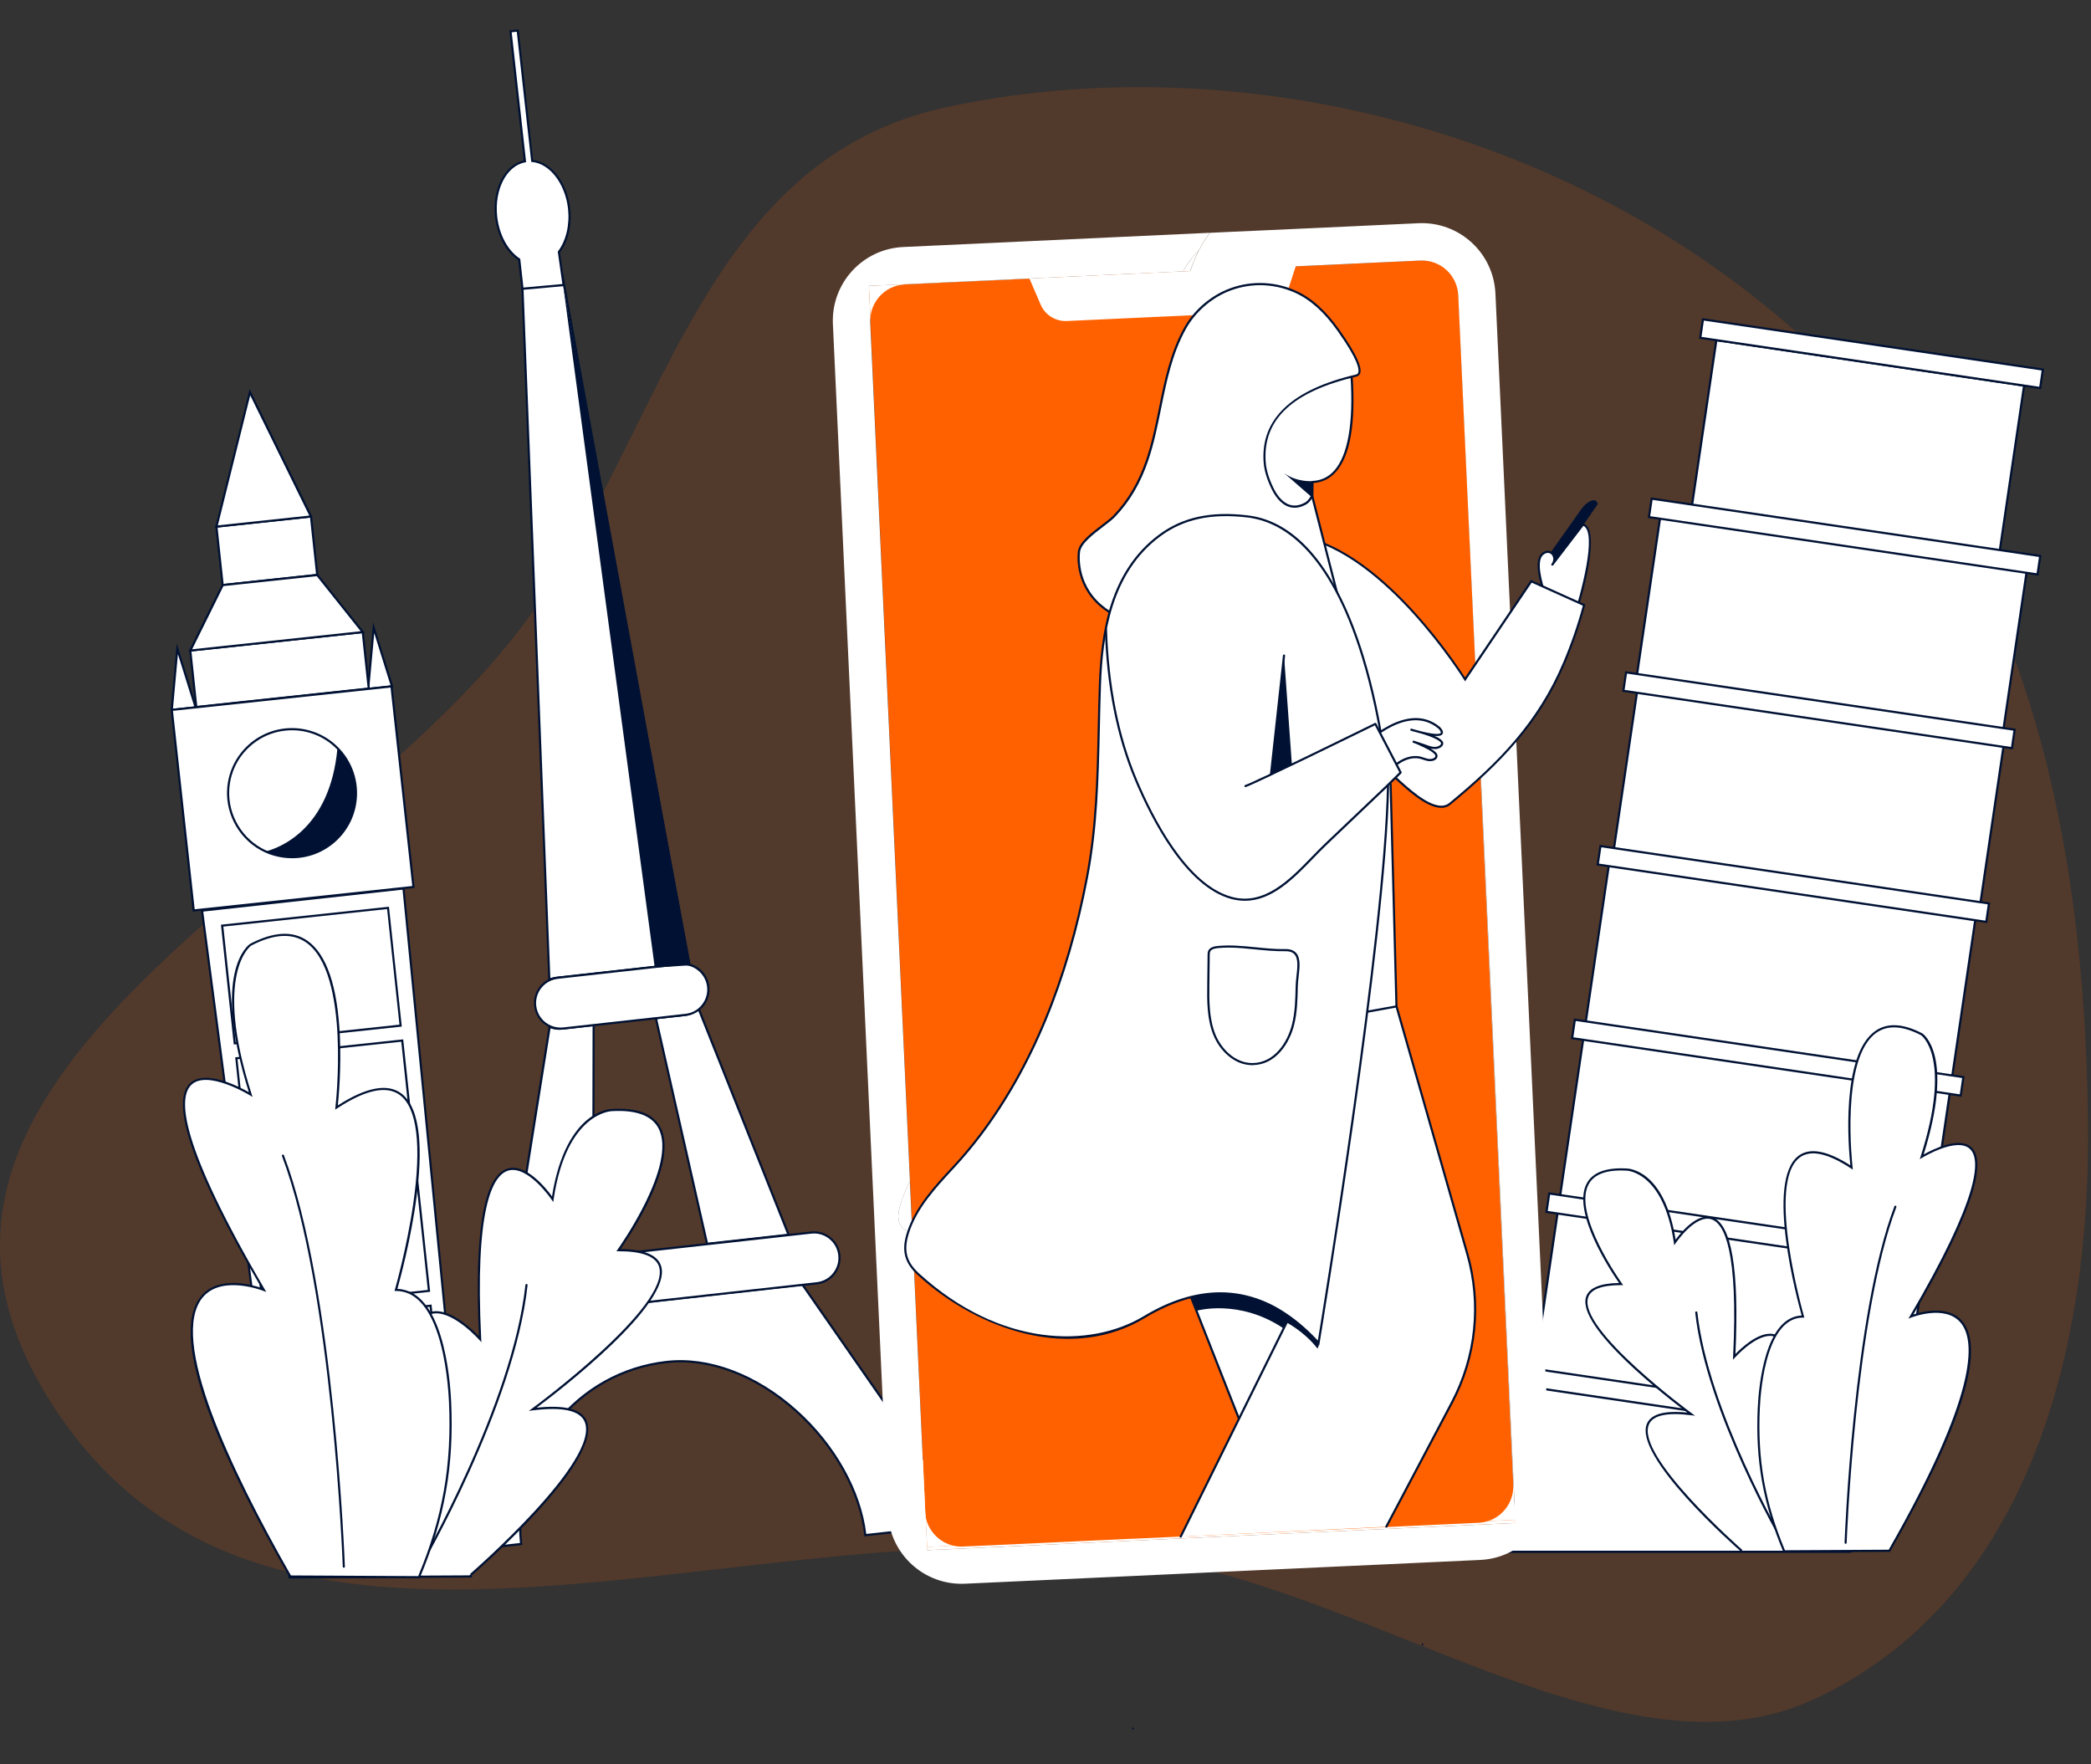 <svg width="640" height="540" viewBox="0 0 640 540" fill="none" xmlns="http://www.w3.org/2000/svg">
<rect x="0" y="0" width="640" height="540" fill="#333333" stroke="none"/>
<g clip-path="url(#clip0)">
<path fill-rule="evenodd" clip-rule="evenodd" d="M549.588 101.439C621.865 165.355 637.911 259.061 639.086 342.292C640.13 416.486 619.241 490.08 555.489 519.974C498.043 546.904 423.416 488.656 352.235 476.798C234.119 457.116 84.133 535.437 16.125 430.095C-50.59 326.725 107.582 267.968 164.231 185.572C203.516 128.447 216.337 48.82 289.267 32.9C372.093 14.812 475.156 35.603 549.588 101.439Z" fill="#FF6100" fill-opacity="0.15"/>
<path d="M566.311 474.942L461.42 474.955L469.266 421.788L581.442 438.361L566.311 474.942Z" fill="white"/>
<path d="M461.041 475.283L461.093 474.904L468.992 421.41L469.318 421.462L581.912 438.088L581.755 438.48L566.532 475.27L461.041 475.283ZM469.54 422.155L461.798 474.63L566.088 474.617L580.985 438.61L469.54 422.155Z" fill="#001133"/>
<path d="M589.304 385.181L477.128 368.621L469.281 421.789L581.457 438.349L589.304 385.181Z" fill="white"/>
<path d="M581.731 438.715L581.405 438.662L468.902 422.05L468.955 421.723L476.84 368.229L477.167 368.282L589.669 384.894L589.617 385.221L581.731 438.715ZM469.66 421.514L581.183 437.983L588.925 385.456L477.402 368.987L469.66 421.514Z" fill="#001133"/>
<path d="M597.149 332L484.973 315.439L477.127 368.62L589.303 385.18L597.149 332Z" fill="white"/>
<path d="M589.589 385.547L589.262 385.494L476.76 368.882L476.812 368.555L484.698 315.062L485.024 315.114L597.526 331.726L597.474 332.053L589.589 385.547ZM477.504 368.347L589.027 384.815L596.769 332.288L485.246 315.819L477.504 368.347Z" fill="#001133"/>
<path d="M604.981 278.833L492.806 262.272L484.959 315.453L597.135 332.013L604.981 278.833Z" fill="white"/>
<path d="M597.424 332.38L597.098 332.327L484.596 315.715L484.648 315.388L492.534 261.895L492.86 261.947L605.362 278.559L605.31 278.886L597.424 332.38ZM485.34 315.166L596.863 331.635L604.605 279.108L493.082 262.639L485.34 315.166Z" fill="#001133"/>
<path d="M613.495 226.62L501.319 210.06L493.473 263.227L605.649 279.787L613.495 226.62Z" fill="white"/>
<path d="M605.936 280.166L605.61 280.113L493.107 263.501L493.16 263.175L501.045 209.681L501.372 209.733L613.874 226.345L613.822 226.672L605.936 280.166ZM493.852 262.953L605.375 279.421L613.117 226.894L501.594 210.425L493.852 262.953Z" fill="#001133"/>
<path d="M620.677 172.499L508.501 155.938L500.654 209.106L612.83 225.666L620.677 172.499Z" fill="white"/>
<path d="M613.104 226.045L612.778 225.992L500.275 209.38L500.328 209.053L508.213 155.56L508.54 155.612L621.042 172.224L620.99 172.551L613.104 226.045ZM501.033 208.831L612.556 225.3L620.298 172.773L508.775 156.304L501.033 208.831Z" fill="#001133"/>
<path d="M619.528 118.012L525.343 104.104L517.496 157.271L611.681 171.18L619.528 118.012Z" fill="white"/>
<path d="M611.953 171.557L611.627 171.505L517.115 157.557L517.167 157.23L525.053 103.736L525.38 103.789L619.891 117.737L619.839 118.063L611.953 171.557ZM517.872 157.008L611.405 170.826L619.147 118.298L525.615 104.481L517.872 157.008Z" fill="#001133"/>
<path d="M625.271 113.114L521.242 97.756L520.406 103.385L624.435 118.743L625.271 113.114Z" fill="white"/>
<path d="M624.708 119.122L624.381 119.07L520.039 103.659L520.966 97.377L521.292 97.429L625.635 112.84L624.708 119.122ZM520.783 103.11L624.159 118.377L624.891 113.389L521.514 98.121L520.783 103.11Z" fill="#001133"/>
<path d="M624.461 170.188L505.535 152.622L504.699 158.251L623.625 175.817L624.461 170.188Z" fill="white"/>
<path d="M623.913 176.195L623.587 176.143L504.348 158.538L505.275 152.256L505.601 152.308L624.84 169.913L623.913 176.195ZM505.079 157.989L623.352 175.45L624.083 170.462L505.81 153L505.079 157.989Z" fill="#001133"/>
<path d="M616.629 223.355L497.703 205.789L496.867 211.418L615.793 228.984L616.629 223.355Z" fill="white"/>
<path d="M616.079 229.362L615.753 229.31L496.514 211.705L497.441 205.423L497.767 205.475L617.006 223.08L616.079 229.362ZM497.245 211.156L615.518 228.618L616.249 223.629L497.976 206.167L497.245 211.156Z" fill="#001133"/>
<path d="M608.781 276.521L489.855 258.969L489.02 264.598L607.945 282.163L608.781 276.521Z" fill="white"/>
<path d="M608.22 282.529L607.893 282.477L488.654 264.872L489.581 258.59L489.908 258.642L609.147 276.247L608.22 282.529ZM489.398 264.323L607.671 281.784L608.403 276.796L490.13 259.334L489.398 264.323Z" fill="#001133"/>
<path d="M600.947 329.676L482.021 312.123L481.186 317.752L600.111 335.318L600.947 329.676Z" fill="white"/>
<path d="M600.386 335.684L600.059 335.632L480.82 318.027L481.747 311.745L482.074 311.797L601.313 329.402L600.386 335.684ZM481.565 317.478L599.837 334.94L600.569 329.951L482.296 312.49L481.565 317.478Z" fill="#001133"/>
<path d="M585.267 436.024L466.341 418.458L465.506 424.087L584.432 441.653L585.267 436.024Z" fill="white"/>
<path d="M584.706 442.031L584.38 441.979L465.141 424.374L466.068 418.092L466.394 418.144L585.646 435.749L584.706 442.031ZM465.885 423.812L584.158 441.286L584.889 436.297L466.616 418.836L465.885 423.812Z" fill="#001133"/>
<path d="M593.101 382.857L474.175 365.291L473.34 370.92L592.266 388.486L593.101 382.857Z" fill="white"/>
<path d="M592.54 388.851L592.214 388.799L472.975 371.194L473.902 364.912L474.228 364.964L593.467 382.569L592.54 388.851ZM473.719 370.645L591.992 388.107L592.723 383.118L474.45 365.657L473.719 370.645Z" fill="#001133"/>
<path d="M210.995 295.486C209.964 295.146 208.867 295.016 207.718 295.146L170.261 299.312C169.504 299.391 168.799 299.587 168.133 299.861L159.777 85.271L172.037 83.913L210.995 295.486Z" fill="white"/>
<path d="M167.833 300.33L167.82 299.86L159.451 84.97L172.311 83.547L172.363 83.847L211.413 295.968L210.891 295.799C209.873 295.459 208.815 295.355 207.758 295.472L170.301 299.638C169.609 299.717 168.917 299.886 168.264 300.161L167.833 300.33ZM160.13 85.545L168.447 299.377C169.034 299.168 169.622 299.037 170.235 298.972L207.679 294.806C208.646 294.702 209.625 294.767 210.565 295.002L171.776 84.265L160.13 85.545Z" fill="#001133"/>
<path d="M181.697 313.742L181.554 384.554L156.617 387.322L168.237 314.304C169.399 314.774 170.678 314.97 171.997 314.813L181.697 313.742Z" fill="white"/>
<path d="M156.215 387.702L167.965 313.847L168.344 314.004C169.493 314.474 170.707 314.631 171.947 314.5L182.013 313.377V313.743L181.87 384.855L156.215 387.702ZM168.5 314.748L157.011 386.957L181.23 384.267L181.373 314.108L172.025 315.153C170.824 315.284 169.636 315.14 168.5 314.748Z" fill="#001133"/>
<path d="M241.363 377.921L216.427 380.69L200.76 311.628L209.468 310.662C211.139 310.466 212.667 309.774 213.816 308.716L241.363 377.921Z" fill="white"/>
<path d="M216.164 381.054L216.099 380.767L200.354 311.353L209.427 310.347C211.02 310.165 212.469 309.525 213.592 308.48L213.945 308.153L214.114 308.597L241.819 378.194L216.164 381.054ZM201.15 311.928L216.673 380.336L240.892 377.646L213.67 309.263C212.495 310.217 211.059 310.818 209.493 310.987L201.15 311.928Z" fill="#001133"/>
<path d="M296.474 466.348L264.853 469.861C261.771 442.174 231.717 413.769 204.052 416.851C176.373 419.933 156.424 444.865 159.505 472.552L125.377 476.339L155.797 403.138L245.582 393.173L296.474 466.348Z" fill="white"/>
<path d="M124.867 476.745L125.076 476.235L155.575 402.851L155.77 402.825L245.751 392.834L297.061 466.61L296.513 466.675L264.578 470.228L264.539 469.901C263.076 456.724 255.191 442.58 243.467 432.066C231.312 421.174 216.963 415.754 204.103 417.178C176.647 420.234 156.789 445.061 159.844 472.526L159.883 472.853L159.557 472.892L124.867 476.745ZM156.032 403.452L125.899 475.961L159.152 472.265C156.253 444.578 176.32 419.607 204.025 416.525C217.068 415.062 231.599 420.56 243.897 431.57C255.648 442.096 263.573 456.254 265.139 469.496L295.886 466.075L245.425 393.513L156.032 403.452Z" fill="#001133"/>
<path d="M216.756 301.989C217.004 304.131 216.338 306.169 215.098 307.736C214.824 308.075 214.549 308.376 214.223 308.676C213.061 309.734 211.547 310.452 209.875 310.622L172.418 314.788C171.1 314.932 169.807 314.736 168.658 314.279C166.073 313.247 164.128 310.857 163.801 307.893C163.553 305.751 164.219 303.713 165.459 302.146C166.269 301.128 167.326 300.318 168.554 299.808C169.22 299.534 169.938 299.338 170.682 299.26L208.139 295.094C209.288 294.963 210.398 295.094 211.416 295.433C214.249 296.348 216.403 298.855 216.756 301.989Z" fill="white"/>
<path d="M171.566 315.154C170.521 315.154 169.49 314.958 168.55 314.566C165.756 313.443 163.824 310.896 163.497 307.906C163.249 305.764 163.863 303.635 165.221 301.924C166.056 300.866 167.179 300.017 168.445 299.482C169.15 299.194 169.921 298.986 170.665 298.907L208.122 294.741C209.284 294.61 210.433 294.728 211.53 295.094C214.546 296.073 216.726 298.764 217.092 301.937C217.34 304.079 216.726 306.208 215.368 307.919C215.042 308.323 214.755 308.624 214.454 308.898C213.214 310.034 211.608 310.753 209.924 310.935L172.467 315.102C172.153 315.141 171.866 315.154 171.566 315.154ZM209.023 295.368C208.749 295.368 208.462 295.381 208.174 295.42L170.717 299.586C170.025 299.665 169.32 299.847 168.68 300.109C167.518 300.605 166.487 301.376 165.717 302.342C164.463 303.922 163.902 305.868 164.124 307.84C164.424 310.583 166.2 312.934 168.772 313.965C169.895 314.423 171.135 314.592 172.375 314.462L209.833 310.296C211.386 310.126 212.861 309.473 213.997 308.428C214.271 308.18 214.533 307.906 214.833 307.527C216.086 305.96 216.648 304.001 216.426 302.029C216.099 299.116 214.089 296.648 211.308 295.734C210.577 295.485 209.806 295.368 209.023 295.368Z" fill="#001133"/>
<path d="M256.9 384.136C257.148 386.278 256.483 388.316 255.242 389.883C254.002 391.45 252.148 392.521 250.007 392.769L157.741 403.008C153.459 403.478 149.594 400.396 149.137 396.099C148.889 393.957 149.555 391.92 150.795 390.366C152.036 388.799 153.877 387.715 156.018 387.48L248.284 377.241C252.566 376.77 256.43 379.866 256.9 384.136Z" fill="white"/>
<path d="M156.865 403.386C155.024 403.386 153.248 402.772 151.786 401.597C150.089 400.238 149.031 398.306 148.796 396.138C148.548 393.983 149.162 391.867 150.519 390.169C151.864 388.471 153.796 387.4 155.964 387.165L248.23 376.926C250.397 376.678 252.525 377.305 254.222 378.663C255.919 380.021 256.977 381.954 257.212 384.109C257.46 386.251 256.846 388.38 255.489 390.091C254.144 391.789 252.212 392.859 250.031 393.095L157.765 403.334C157.465 403.36 157.165 403.386 156.865 403.386ZM249.156 377.527C248.869 377.527 248.595 377.54 248.308 377.579L156.042 387.818C154.058 388.04 152.282 389.02 151.042 390.587C149.788 392.141 149.227 394.1 149.449 396.072C149.671 398.057 150.65 399.847 152.204 401.087C153.757 402.328 155.703 402.89 157.7 402.681L249.966 392.442C251.963 392.22 253.752 391.227 254.979 389.673C256.233 388.093 256.794 386.147 256.572 384.175C256.35 382.189 255.371 380.413 253.817 379.173C252.473 378.089 250.854 377.527 249.156 377.527Z" fill="#001133"/>
<path d="M174.178 63.867C174.752 69.091 173.486 73.936 171.045 77.122L172.481 87.231L159.908 88.38L158.916 79.408C155.286 77.031 152.505 72.186 151.852 66.348C150.912 57.885 154.816 50.454 160.665 49.357L156.252 9.589L158.446 9.341L162.885 49.252C168.407 49.762 173.29 55.9 174.178 63.867Z" fill="white"/>
<path d="M159.621 88.745L158.603 79.603C154.856 77.082 152.153 72.028 151.527 66.386C150.6 57.936 154.438 50.426 160.313 49.107L155.887 9.313L158.733 9L158.773 9.326L163.172 48.977C168.786 49.656 173.63 55.977 174.505 63.839C175.066 68.867 173.904 73.856 171.398 77.226L172.86 87.543L159.621 88.745ZM156.618 9.888L161.031 49.63L160.731 49.682C155.025 50.753 151.265 58.053 152.179 66.308C152.793 71.832 155.443 76.742 159.099 79.132L159.229 79.211L160.209 88.013L172.129 86.929L170.719 77.017L170.797 76.912C173.265 73.673 174.4 68.815 173.865 63.891C173.003 56.212 168.277 50.061 162.859 49.578L162.598 49.551L162.572 49.29L158.172 9.705L156.618 9.888Z" fill="#001133"/>
<path d="M95.176 158.067L66.244 161.163L68.163 179.068L97.095 175.973L95.176 158.067Z" fill="white"/>
<path d="M67.863 179.421L67.824 179.095L65.879 160.876L66.205 160.837L95.463 157.702L95.503 158.029L97.448 176.247L97.122 176.287L67.863 179.421ZM66.597 161.45L68.438 178.703L96.73 175.673L94.889 158.42L66.597 161.45Z" fill="#001133"/>
<path d="M95.178 158.08L66.26 161.175L76.496 120.036L95.178 158.08Z" fill="white"/>
<path d="M65.828 161.555L65.946 161.098L76.403 119.097L95.687 158.355L65.828 161.555ZM76.586 120.99L66.677 160.797L94.668 157.807L76.586 120.99Z" fill="#001133"/>
<path d="M59.886 216.498L52.588 217.268L54.285 198.54L59.886 216.498Z" fill="white"/>
<path d="M52.223 217.647L54.103 196.895L60.317 216.798L52.223 217.647ZM54.455 200.212L52.941 216.916L59.456 216.223L54.455 200.212Z" fill="#001133"/>
<path d="M119.982 210.06L112.684 210.856L114.381 192.115L119.982 210.06Z" fill="white"/>
<path d="M112.318 211.222L114.198 190.443L120.413 210.347L112.318 211.222ZM114.551 193.774L113.036 210.491L119.551 209.785L114.551 193.774Z" fill="#001133"/>
<path d="M111.027 193.446L58.242 199.088L60.096 216.393L112.881 210.751L111.027 193.446Z" fill="white"/>
<path d="M59.796 216.759L59.757 216.432L57.877 198.801L58.203 198.762L111.315 193.081L111.354 193.408L113.234 211.039L112.907 211.078L59.796 216.759ZM58.595 199.389L60.371 216.041L112.516 210.464L110.74 193.812L58.595 199.389Z" fill="#001133"/>
<path d="M111.027 193.461L58.242 199.103L68.178 179.068L97.096 175.986L111.027 193.461Z" fill="white"/>
<path d="M57.68 199.494L67.955 178.768L97.239 175.646L111.653 193.722L111.065 193.787L57.68 199.494ZM68.385 179.382L58.803 198.724L110.399 193.199L96.952 176.339L68.385 179.382Z" fill="#001133"/>
<path d="M106.769 221.199L67.85 225.365L72.014 264.31L110.934 260.144L106.769 221.199Z" fill="white"/>
<path d="M123.493 271.925L61.844 278.716L88.647 482.766L144.122 482.479L123.493 271.925Z" fill="white"/>
<path d="M88.374 483.106L88.334 482.819L61.478 278.429L61.805 278.39L123.781 271.56L123.807 271.886L144.475 482.806H144.122L88.374 483.106ZM62.21 279.004L88.935 482.44L143.77 482.166L123.207 272.291L62.21 279.004Z" fill="#001133"/>
<path d="M118.768 277.894L67.994 283.327L71.846 319.346L122.62 313.913L118.768 277.894Z" fill="white"/>
<path d="M71.559 319.698L71.52 319.372L67.629 283.026L67.955 282.986L119.043 277.527L119.082 277.854L122.973 314.2L122.646 314.239L71.559 319.698ZM68.36 283.6L72.146 318.98L122.268 313.612L118.481 278.233L68.36 283.6Z" fill="#001133"/>
<path d="M123.104 318.471L72.33 323.904L76.182 359.923L126.956 354.49L123.104 318.471Z" fill="white"/>
<path d="M75.907 360.289L75.868 359.963L71.99 323.616L72.317 323.577L123.404 318.118L123.443 318.445L127.321 354.791L126.995 354.83L75.907 360.289ZM72.695 324.191L76.468 359.571L126.59 354.216L122.817 318.836L72.695 324.191Z" fill="#001133"/>
<path d="M127.45 359.062L76.676 364.495L80.527 400.514L131.301 395.081L127.45 359.062Z" fill="white"/>
<path d="M80.241 400.867L80.202 400.541L76.324 364.195L76.651 364.155L127.738 358.696L127.777 359.023L131.655 395.369L131.329 395.408L80.241 400.867ZM77.042 364.782L80.815 400.162L130.937 394.807L127.164 359.428L77.042 364.782Z" fill="#001133"/>
<path d="M131.786 399.626L81.012 405.059L84.863 441.079L135.637 435.646L131.786 399.626Z" fill="white"/>
<path d="M84.577 441.444L84.538 441.118L80.66 404.772L80.987 404.733L132.074 399.273L132.113 399.6L135.991 435.946L135.664 435.985L84.577 441.444ZM81.378 405.346L85.151 440.726L135.273 435.371L131.5 399.992L81.378 405.346Z" fill="#001133"/>
<path d="M136.069 440.607L85.295 446.04L89.146 482.06L139.921 476.627L136.069 440.607Z" fill="white"/>
<path d="M88.858 482.427L88.818 482.1L84.928 445.754L85.254 445.715L136.342 440.256L136.381 440.582L140.272 476.928L139.945 476.968L88.858 482.427ZM85.659 446.329L89.445 481.708L139.566 476.354L135.78 440.974L85.659 446.329Z" fill="#001133"/>
<path d="M119.827 210.073L52.576 217.269L59.287 278.665L126.538 271.468L119.827 210.073Z" fill="white"/>
<path d="M58.999 279.017L58.959 278.69L52.223 216.981L52.549 216.942L120.113 209.707L120.152 210.034L126.902 271.755L126.576 271.794L58.999 279.017ZM52.941 217.556L59.586 278.298L126.184 271.181L119.539 210.438L52.941 217.556Z" fill="#001133"/>
<path d="M89.418 262.679C89.013 262.679 88.608 262.666 88.203 262.64C85.749 262.483 83.373 261.909 81.166 260.903C73.711 257.52 69.037 249.75 69.52 241.574C69.847 236.259 72.21 231.4 76.179 227.861C80.161 224.335 85.266 222.572 90.567 222.885C95.476 223.186 100.071 225.262 103.518 228.749C107.5 232.772 109.589 238.309 109.249 243.951C108.923 249.266 106.56 254.125 102.591 257.664C98.922 260.916 94.274 262.679 89.418 262.679ZM89.352 223.512C84.652 223.512 80.161 225.21 76.61 228.357C72.758 231.766 70.474 236.481 70.173 241.613C69.703 249.515 74.234 257.024 81.441 260.302C83.569 261.269 85.866 261.83 88.243 261.987C93.374 262.3 98.322 260.59 102.16 257.168C106.012 253.759 108.296 249.044 108.597 243.912C108.923 238.453 106.899 233.098 103.048 229.206C99.732 225.837 95.28 223.826 90.527 223.538C90.136 223.525 89.744 223.512 89.352 223.512Z" fill="#001133"/>
<path d="M419.81 463.464V462.706L419.262 463.242L419.81 462.706V461.857L420.411 462.119L419.849 462.68L419.81 463.464Z" fill="#001133"/>
<path d="M401.846 170.005C401.859 169.979 401.898 169.926 401.898 169.94L401.846 170.032V170.005Z" fill="#001133"/>
<path d="M401.938 169.835C401.911 169.887 401.859 169.966 401.807 170.057C401.859 169.966 401.833 170.005 401.898 169.9C401.898 169.887 401.885 169.927 401.872 169.966C401.885 169.94 401.859 169.979 401.885 169.94C401.938 169.861 401.938 169.861 401.885 169.927C401.911 169.861 401.925 169.848 401.938 169.835Z" fill="#001133"/>
<path d="M402.002 169.651C401.989 169.676 402.002 169.651 402.002 169.651V169.651Z" fill="#001133"/>
<path d="M402.002 169.586C402.002 169.586 402.002 169.572 402.015 169.572C402.028 169.572 402.028 169.586 402.002 169.586Z" fill="#001133"/>
<path d="M402.003 169.652L402.016 169.626C401.99 169.652 402.003 169.652 402.003 169.652Z" fill="#001133"/>
<path d="M401.793 170.057C401.793 170.057 401.806 170.044 401.806 170.03C401.819 170.044 401.819 170.044 401.793 170.057C401.819 170.057 401.819 170.057 401.793 170.057Z" fill="#001133"/>
<path d="M402.055 169.587C402.055 169.574 402.068 169.561 402.068 169.561L402.055 169.587Z" fill="#001133"/>
<path d="M402.068 169.572C402.068 169.572 402.015 169.651 402.002 169.69C402.015 169.664 402.028 169.638 402.028 169.625C402.041 169.625 402.054 169.585 402.068 169.572Z" fill="#001133"/>
<path d="M402.055 169.56C402.055 169.547 402.068 169.547 402.068 169.534C402.068 169.547 402.068 169.56 402.055 169.56Z" fill="#001133"/>
<path d="M401.768 169.679C401.781 169.666 401.781 169.653 401.794 169.626L401.768 169.679Z" fill="#001133"/>
<path d="M402.121 169.377C402.134 169.364 402.134 169.364 402.121 169.377V169.377Z" fill="#001133"/>
<path d="M402.043 169.416C401.991 169.495 401.99 169.508 401.951 169.599C401.964 169.56 402.004 169.468 402.043 169.416Z" fill="#001133"/>
<path d="M402.093 169.416C402.08 169.429 402.079 169.443 402.079 169.443C402.079 169.443 402.066 169.429 402.093 169.416Z" fill="#001133"/>
<path d="M402.002 169.522C402.029 169.522 402.029 169.508 402.002 169.522C402.002 169.522 402.002 169.549 402.002 169.522C402.029 169.522 402.029 169.522 402.002 169.522Z" fill="#001133"/>
<path d="M402.003 169.521C402.003 169.521 402.003 169.535 401.99 169.535C402.003 169.548 402.003 169.548 402.003 169.521Z" fill="#001133"/>
<path d="M401.572 170.056C401.585 170.043 401.598 170.004 401.625 169.978C401.585 170.043 401.572 170.069 401.572 170.056Z" fill="#001133"/>
<path d="M401.833 170.005C401.82 170.018 401.82 170.031 401.82 170.031C401.82 170.031 401.833 170.031 401.833 170.005Z" fill="#001133"/>
<path d="M401.623 170.07C401.61 170.095 401.623 170.07 401.623 170.07V170.07Z" fill="#001133"/>
<path d="M401.637 170.187C401.65 170.161 401.663 170.134 401.663 170.121C401.663 170.121 401.663 170.134 401.65 170.134L401.637 170.187Z" fill="#001133"/>
<path d="M401.506 170.187C401.506 170.187 401.571 170.069 401.597 170.03C401.61 170.004 401.545 170.108 401.519 170.161C401.532 170.134 401.597 170.03 401.597 170.03C401.584 170.043 401.584 170.056 401.571 170.082C401.623 170.004 401.571 170.082 401.637 169.965C401.637 169.978 401.623 169.978 401.623 169.991C401.65 169.938 401.689 169.873 401.702 169.847C401.702 169.847 401.728 169.782 401.702 169.847C401.702 169.847 401.689 169.873 401.676 169.899L401.689 169.873C401.623 169.965 401.676 169.899 401.623 169.991C401.637 169.965 401.689 169.873 401.676 169.912C401.61 170.004 401.663 169.938 401.61 170.043L401.623 170.017C401.532 170.174 401.623 170.004 401.532 170.174C401.519 170.2 401.558 170.121 401.545 170.161C401.571 170.108 401.597 170.082 401.623 170.017C401.689 169.925 401.48 170.278 401.558 170.134C401.584 170.069 401.676 169.938 401.637 170.004L401.571 170.121C401.571 170.134 401.663 169.965 401.623 170.043C401.597 170.095 401.61 170.069 401.597 170.095C401.545 170.187 401.623 170.03 401.623 170.03L401.558 170.121C401.571 170.108 401.61 170.043 401.623 170.03C401.61 170.056 401.597 170.095 401.571 170.121C401.597 170.069 401.571 170.134 401.545 170.2L401.597 170.121C401.597 170.121 401.584 170.147 401.571 170.174C401.558 170.2 401.597 170.121 401.623 170.082C401.623 170.082 401.597 170.134 401.571 170.161C401.623 170.082 401.663 170.004 401.623 170.095L401.61 170.121C401.597 170.147 401.702 169.938 401.676 170.03L401.663 170.043C401.65 170.069 401.689 170.017 401.61 170.134C401.676 170.004 401.584 170.2 401.676 170.017C401.623 170.095 401.61 170.134 401.584 170.2C401.584 170.213 401.65 170.082 401.663 170.069L401.61 170.161L401.663 170.069L401.597 170.187L401.61 170.174C401.61 170.174 401.623 170.121 401.637 170.108C401.663 170.056 401.61 170.174 401.571 170.226L401.623 170.147C401.61 170.174 401.597 170.2 401.571 170.213C401.623 170.121 401.519 170.304 401.571 170.226C401.584 170.213 401.597 170.174 401.623 170.147C401.597 170.2 401.597 170.2 401.61 170.174L401.584 170.239C401.584 170.252 401.597 170.213 401.597 170.213C401.61 170.187 401.676 170.069 401.676 170.069L401.623 170.161C401.65 170.095 401.637 170.134 401.689 170.043C401.689 170.056 401.623 170.16 401.61 170.187L401.623 170.161C401.61 170.187 401.597 170.213 401.571 170.239C401.597 170.174 401.519 170.33 401.571 170.239L401.558 170.265C401.558 170.265 401.571 170.239 401.584 170.239C401.637 170.16 401.61 170.174 401.663 170.108C401.65 170.134 401.61 170.2 401.61 170.187C401.637 170.134 401.663 170.121 401.676 170.069C401.623 170.147 401.65 170.134 401.61 170.2C401.623 170.187 401.623 170.187 401.663 170.121C401.676 170.095 401.689 170.069 401.689 170.056C401.689 170.043 401.676 170.082 401.663 170.121C401.728 170.004 401.532 170.343 401.637 170.187L401.689 170.108C401.689 170.121 401.663 170.174 401.623 170.2C401.702 170.069 401.623 170.213 401.676 170.134C401.545 170.356 401.689 170.121 401.61 170.265L401.637 170.213C401.663 170.161 401.623 170.239 401.623 170.265C401.637 170.213 401.65 170.213 401.676 170.187C401.702 170.121 401.65 170.265 401.61 170.317C401.61 170.33 401.767 170.043 401.689 170.174L401.637 170.265C401.702 170.147 401.637 170.265 401.702 170.174C401.689 170.187 401.676 170.226 401.676 170.226C401.65 170.291 401.676 170.226 401.702 170.174C401.702 170.174 401.676 170.226 401.65 170.252C401.637 170.304 401.702 170.16 401.663 170.239C401.663 170.252 401.65 170.252 401.65 170.265C401.663 170.239 401.65 170.278 401.702 170.2C401.689 170.226 401.715 170.174 401.702 170.213C401.754 170.121 401.689 170.265 401.754 170.134C401.676 170.265 401.689 170.252 401.741 170.187C401.728 170.213 401.728 170.239 401.689 170.278C401.689 170.278 401.702 170.252 401.741 170.187C401.65 170.343 401.819 170.056 401.689 170.265C401.741 170.2 401.754 170.147 401.78 170.121C401.702 170.252 401.767 170.134 401.689 170.265C401.715 170.213 401.78 170.108 401.767 170.134C401.754 170.147 401.741 170.2 401.715 170.213C401.741 170.161 401.715 170.226 401.741 170.147C401.741 170.16 401.728 170.174 401.728 170.174C401.728 170.174 401.715 170.187 401.741 170.121L401.728 170.134C401.78 170.056 401.845 169.952 401.858 169.912C401.767 170.095 401.845 169.965 401.715 170.174C401.715 170.161 401.728 170.147 401.767 170.095C401.767 170.108 401.754 170.121 401.715 170.174C401.728 170.147 401.767 170.082 401.767 170.082C401.754 170.108 401.754 170.134 401.715 170.161C401.741 170.095 401.78 170.043 401.767 170.082C401.754 170.095 401.754 170.134 401.754 170.108C401.754 170.095 401.845 169.965 401.819 170.017C401.741 170.147 401.806 170.069 401.741 170.161L401.754 170.134L401.78 170.082C401.78 170.082 401.832 170.004 401.806 170.03L401.78 170.082L401.793 170.069L401.806 170.017C401.832 169.952 401.885 169.873 401.872 169.899C401.872 169.912 401.872 169.899 401.845 169.965C401.858 169.938 401.898 169.899 401.872 169.912C401.858 169.938 401.806 170.043 401.793 170.056C401.845 169.965 401.806 170.03 401.858 169.925C401.845 169.938 401.806 170.004 401.806 170.017L401.858 169.938C401.845 169.952 401.845 169.965 401.806 170.017C401.806 170.03 401.885 169.873 401.858 169.938C401.858 169.938 401.845 169.952 401.845 169.965C401.832 169.991 401.872 169.912 401.858 169.952C401.793 170.069 401.845 169.978 401.793 170.069C401.806 170.056 401.872 169.938 401.858 169.978V169.965C401.95 169.808 401.806 170.043 401.858 169.965C401.858 169.978 401.806 170.043 401.832 170.03C401.819 170.056 401.845 170.004 401.885 169.952L401.872 169.978C401.858 170.004 401.858 169.991 401.858 170.004C401.872 169.978 401.872 169.978 401.911 169.912C401.78 170.134 401.989 169.795 401.885 169.978L401.872 170.004L401.885 169.978C401.911 169.912 401.898 169.925 401.937 169.886C401.95 169.834 401.989 169.821 401.989 169.821C401.963 169.873 401.924 169.938 401.911 169.965C401.924 169.952 401.937 169.912 401.937 169.899C401.872 170.03 402.015 169.756 401.963 169.847L401.95 169.873C401.963 169.86 401.976 169.808 401.976 169.821C401.924 169.899 401.963 169.847 401.911 169.912C401.911 169.912 401.989 169.769 401.963 169.847C401.95 169.86 401.95 169.86 401.937 169.899C401.885 169.991 401.911 169.965 401.885 169.978L401.872 170.03L401.885 170.004C402.002 169.795 401.898 169.978 401.976 169.821C401.898 169.952 401.924 169.899 401.885 169.978C401.872 170.004 401.858 170.03 401.832 170.056C401.885 169.991 401.806 170.121 401.858 170.004C401.845 170.03 401.858 170.004 401.806 170.082C401.819 170.069 401.832 170.03 401.858 170.004C401.924 169.912 401.793 170.121 401.872 169.991C401.898 169.938 401.95 169.847 401.989 169.795C401.963 169.847 401.924 169.886 401.924 169.886C401.911 169.938 401.911 169.912 401.924 169.886C401.911 169.912 401.898 169.938 401.872 169.965C401.872 169.965 401.937 169.873 401.898 169.899C401.885 169.925 401.845 169.978 401.832 170.017C401.845 169.991 401.885 169.938 401.898 169.899C401.872 169.952 401.845 169.978 401.832 170.017C401.845 170.004 401.858 169.965 401.911 169.886L401.924 169.86C401.924 169.86 401.898 169.925 401.872 169.938C401.845 170.004 401.885 169.912 401.898 169.873L401.911 169.86C402.002 169.703 401.898 169.886 401.898 169.873L401.963 169.743L401.898 169.834C401.911 169.808 401.963 169.743 401.963 169.716C401.989 169.651 401.937 169.769 401.976 169.69C401.976 169.677 401.989 169.677 401.989 169.677L401.976 169.703C401.989 169.677 402.028 169.625 402.002 169.638C402.028 169.573 401.95 169.73 402.002 169.638C401.976 169.69 401.95 169.73 401.885 169.834L402.015 169.612L401.963 169.703C401.963 169.703 401.963 169.69 401.989 169.651C401.963 169.716 401.976 169.677 401.937 169.743C401.989 169.664 401.924 169.769 402.002 169.625C401.976 169.69 401.976 169.677 401.937 169.716C402.015 169.56 401.924 169.743 401.95 169.664C402.002 169.586 401.963 169.638 402.015 169.547C401.937 169.677 402.028 169.521 402.015 169.547C401.95 169.664 401.989 169.599 401.963 169.625C401.976 169.599 401.989 169.56 402.015 169.534L402.028 169.521C401.963 169.638 401.976 169.599 401.963 169.638C401.989 169.573 402.015 169.547 402.028 169.521C402.015 169.547 402.002 169.573 402.002 169.586L402.054 169.508C402.054 169.508 402.002 169.599 402.028 169.534C401.976 169.612 401.911 169.743 401.885 169.795C401.898 169.743 401.95 169.677 401.963 169.664C401.963 169.664 401.95 169.69 401.95 169.677L401.976 169.612C401.989 169.586 401.95 169.677 401.95 169.664C401.976 169.599 401.963 169.612 402.002 169.586C402.002 169.586 401.989 169.612 402.002 169.586C402.002 169.573 402.028 169.534 402.054 169.494C402.041 169.521 402.002 169.573 402.002 169.573C402.002 169.573 402.028 169.508 402.067 169.481C402.054 169.534 402.067 169.481 402.015 169.56C402.015 169.56 402.028 169.508 402.041 169.494C402.028 169.521 402.041 169.508 401.976 169.586C401.924 169.664 402.002 169.534 401.976 169.573L401.989 169.547C401.976 169.573 401.976 169.56 401.937 169.625C401.937 169.625 401.963 169.573 401.989 169.547C401.976 169.56 401.963 169.599 401.989 169.547C402.015 169.494 402.015 169.494 402.002 169.521C402.015 169.494 402.028 169.455 402.002 169.521C402.054 169.442 402.054 169.429 402.028 169.455L402.002 169.508C402.002 169.521 402.002 169.508 402.002 169.508L402.054 169.416C402.12 169.299 401.937 169.625 402.054 169.416C402.028 169.481 402.028 169.468 401.976 169.547C401.976 169.534 402.054 169.39 402.054 169.39C402.08 169.338 401.976 169.534 401.989 169.508C401.976 169.534 401.911 169.638 401.898 169.664C401.898 169.651 401.976 169.521 401.989 169.481C401.989 169.481 401.989 169.494 401.976 169.494C401.976 169.481 401.989 169.468 402.002 169.429L401.989 169.455C402.002 169.429 402.002 169.429 402.041 169.364C402.028 169.39 402.015 169.429 401.989 169.442C402.015 169.39 401.989 169.442 402.002 169.416C401.989 169.429 401.976 169.481 401.976 169.481C401.989 169.429 401.95 169.547 401.924 169.56C401.95 169.508 402.002 169.429 401.976 169.481C401.989 169.455 402.028 169.39 402.041 169.351C402.015 169.416 402.054 169.299 402.067 169.285L402.08 169.259C402.067 169.272 402.067 169.272 402.067 169.272L402.041 169.338C402.041 169.325 402.041 169.325 402.054 169.285C402.028 169.338 401.989 169.403 401.963 169.468C401.976 169.442 401.95 169.494 401.989 169.416C401.976 169.442 402.041 169.325 402.054 169.299C402.054 169.312 402.054 169.312 402.054 169.299C402.054 169.285 402.067 169.285 402.067 169.272C402.12 169.194 402.002 169.39 402.002 169.364C402.028 169.312 402.067 169.272 402.054 169.285C402.054 169.285 402.002 169.364 401.976 169.416C401.989 169.364 401.963 169.442 401.963 169.442L401.95 169.455C401.924 169.508 401.924 169.508 401.924 169.521C401.937 169.468 401.937 169.494 401.95 169.468C401.898 169.56 402.002 169.377 401.963 169.442C401.976 169.416 402.015 169.351 402.028 169.312C402.002 169.377 402.054 169.246 402.028 169.299C402.002 169.364 402.002 169.351 401.963 169.429L401.989 169.377L401.924 169.468C401.924 169.468 401.95 169.416 401.937 169.442C401.911 169.508 401.924 169.468 401.885 169.534C401.95 169.416 401.858 169.599 401.885 169.521L401.976 169.338C402.028 169.259 401.924 169.416 401.95 169.39L401.937 169.416C401.911 169.481 401.937 169.429 401.924 169.442C401.95 169.377 401.976 169.364 401.989 169.325C401.963 169.377 401.989 169.325 401.924 169.442L401.976 169.364C401.989 169.338 401.885 169.521 401.898 169.508C401.924 169.442 401.963 169.416 401.976 169.364C401.976 169.364 401.976 169.351 401.963 169.39C401.976 169.364 401.911 169.468 401.95 169.403C401.937 169.429 401.898 169.481 401.898 169.481C401.898 169.468 401.911 169.455 401.911 169.455C401.898 169.481 401.898 169.481 401.845 169.547C401.937 169.364 401.832 169.56 401.924 169.403C401.911 169.416 401.911 169.429 401.898 169.455C401.911 169.442 401.911 169.429 401.911 169.442C401.937 169.39 401.819 169.599 401.845 169.56C401.898 169.468 401.872 169.508 401.898 169.481C402.015 169.285 401.885 169.508 401.95 169.403V169.39C401.976 169.325 401.898 169.455 401.924 169.455C401.924 169.455 401.937 169.442 401.937 169.429C401.872 169.521 401.858 169.56 401.845 169.586C401.898 169.508 401.858 169.56 401.911 169.468C401.911 169.481 401.845 169.599 401.832 169.612C401.845 169.56 401.885 169.534 401.924 169.455C401.989 169.338 401.924 169.455 401.924 169.442L401.95 169.39C401.937 169.403 401.872 169.521 401.885 169.521L401.872 169.547C401.806 169.664 401.898 169.481 401.858 169.56L401.924 169.442C401.911 169.468 401.858 169.56 401.845 169.573C401.898 169.494 401.924 169.442 401.963 169.39C401.963 169.39 401.963 169.39 401.937 169.455C401.937 169.442 401.95 169.429 401.95 169.442C401.898 169.534 401.872 169.573 401.872 169.573C402.002 169.351 401.898 169.508 402.002 169.338C401.95 169.416 402.015 169.312 402.002 169.312C401.911 169.494 402.002 169.312 401.885 169.494C401.885 169.508 401.885 169.508 401.885 169.494L401.95 169.377C401.976 169.325 401.963 169.351 402.002 169.299C402.002 169.285 402.054 169.22 402.067 169.168C402.041 169.233 402.015 169.259 402.041 169.233L401.989 169.312C401.937 169.403 402.067 169.168 402.015 169.246L402.041 169.181C402.028 169.207 402.041 169.181 401.963 169.325C401.976 169.312 401.989 169.259 402.015 169.246C402.028 169.233 401.924 169.39 401.963 169.312L401.989 169.259C401.989 169.272 401.937 169.338 401.976 169.285C401.989 169.272 402.002 169.233 402.002 169.233C401.989 169.246 401.95 169.312 401.976 169.285L402.002 169.233C402.028 169.168 401.937 169.351 401.911 169.377C401.989 169.246 402.002 169.194 402.028 169.181L402.041 169.168C402.041 169.155 401.976 169.285 401.95 169.325C402.028 169.181 401.976 169.259 402.028 169.181C402.015 169.194 401.963 169.272 401.963 169.299C401.976 169.272 401.911 169.39 401.976 169.272C402.041 169.155 402.028 169.194 402.028 169.181L401.937 169.338C402.067 169.116 401.885 169.416 402.002 169.207C401.989 169.233 401.989 169.233 401.95 169.285L402.002 169.207C402.015 169.194 402.015 169.181 402.002 169.194L402.028 169.129L401.885 169.364L401.95 169.233C401.95 169.233 402.015 169.116 401.95 169.233C401.963 169.22 401.976 169.181 401.976 169.168C401.976 169.168 402.028 169.09 401.924 169.246C401.989 169.129 401.924 169.233 401.911 169.272L401.963 169.194C401.898 169.286 401.885 169.325 401.872 169.351C401.872 169.338 401.898 169.285 401.898 169.299C401.911 169.246 401.845 169.377 401.885 169.325L401.911 169.272C401.911 169.272 401.898 169.285 401.858 169.351C401.845 169.377 401.872 169.338 401.911 169.259C401.885 169.312 401.845 169.377 401.858 169.338C401.872 169.312 401.885 169.285 401.885 169.285C401.911 169.22 401.832 169.377 401.872 169.299C401.885 169.272 401.885 169.246 401.898 169.246C401.898 169.246 401.898 169.246 401.898 169.259C401.95 169.181 401.95 169.168 402.015 169.063C401.989 169.129 401.898 169.246 401.937 169.207C401.937 169.207 401.95 169.194 401.95 169.181V169.168C401.95 169.168 401.95 169.168 401.95 169.181C401.95 169.168 401.963 169.168 401.963 169.168C401.989 169.103 401.976 169.142 401.976 169.142C401.924 169.22 401.95 169.207 401.898 169.285V169.272C401.898 169.272 401.898 169.272 401.898 169.259C401.872 169.312 401.845 169.338 401.885 169.285C401.858 169.338 401.819 169.403 401.806 169.416C401.872 169.299 401.898 169.233 401.95 169.155C401.924 169.207 401.937 169.181 401.832 169.338C401.819 169.351 401.858 169.285 401.858 169.272C401.872 169.259 401.858 169.259 401.872 169.246C401.858 169.272 401.858 169.259 401.793 169.377C401.819 169.325 401.858 169.285 401.845 169.299L401.858 169.272C401.95 169.09 401.702 169.547 401.832 169.325C401.832 169.338 401.819 169.338 401.819 169.351C401.872 169.259 401.754 169.442 401.845 169.285C401.858 169.259 401.832 169.312 401.793 169.377L401.845 169.285L401.78 169.377C401.728 169.455 401.911 169.155 401.806 169.299L401.78 169.364C401.78 169.351 401.767 169.39 401.793 169.338C401.793 169.351 401.767 169.403 401.78 169.364L401.806 169.312L401.754 169.39C401.767 169.364 401.872 169.207 401.872 169.194C401.858 169.207 401.793 169.325 401.78 169.351C401.78 169.351 401.767 169.377 401.728 169.429L401.715 169.442C401.637 169.586 401.558 169.716 401.506 169.808L401.558 169.73L401.532 169.795C401.506 169.86 401.532 169.795 401.545 169.769C401.532 169.795 401.519 169.834 401.493 169.847L401.571 169.716C401.545 169.769 401.506 169.834 401.493 169.847C401.519 169.782 401.558 169.73 401.584 169.69C401.558 169.756 401.519 169.808 401.558 169.756C401.545 169.782 401.532 169.821 401.506 169.834C401.532 169.782 401.519 169.821 401.558 169.743C401.506 169.821 401.571 169.73 401.493 169.86C401.506 169.834 401.558 169.769 401.558 169.743C401.467 169.899 401.558 169.756 401.467 169.925C401.545 169.782 401.493 169.86 401.545 169.782C401.545 169.795 401.532 169.808 401.532 169.808C401.532 169.821 401.506 169.86 401.48 169.886C401.545 169.769 401.558 169.743 401.61 169.677C401.545 169.795 401.532 169.808 401.467 169.912C401.519 169.821 401.519 169.821 401.558 169.73C401.532 169.795 401.545 169.756 401.48 169.86C401.558 169.716 401.493 169.834 401.545 169.743C401.519 169.808 401.467 169.873 401.493 169.834C401.519 170.121 401.506 170.187 401.506 170.187ZM401.676 169.952C401.676 169.952 401.65 169.952 401.676 169.952C401.65 169.952 401.65 169.952 401.676 169.952C401.65 169.952 401.65 169.952 401.676 169.952ZM401.676 169.952C401.676 169.925 401.676 169.925 401.676 169.952C401.689 169.925 401.702 169.886 401.702 169.886C401.689 169.899 401.689 169.912 401.676 169.952ZM401.989 169.364C401.989 169.351 401.989 169.364 401.976 169.377C401.976 169.377 401.976 169.377 401.976 169.39C401.976 169.39 401.976 169.39 401.976 169.403C401.976 169.403 401.976 169.377 401.989 169.364Z" fill="#001133"/>
<path d="M401.925 169.481C401.925 169.495 401.912 169.495 401.912 169.508C401.912 169.495 401.925 169.481 401.925 169.481Z" fill="#001133"/>
<path d="M401.586 170.11L401.6 170.096L401.586 170.11Z" fill="#001133"/>
<path d="M401.846 169.965L401.832 169.979C401.832 169.979 401.832 169.979 401.846 169.965Z" fill="#001133"/>
<path d="M401.834 169.978L401.82 170.004C401.834 169.991 401.834 169.991 401.834 169.978Z" fill="#001133"/>
<path d="M401.82 170.031C401.833 170.018 401.833 170.005 401.833 170.005L401.82 170.031Z" fill="#001133"/>
<path d="M401.717 170.109C401.704 170.122 401.704 170.109 401.717 170.109V170.109Z" fill="#001133"/>
<path d="M401.834 169.913C401.82 169.926 401.82 169.94 401.82 169.94C401.82 169.966 401.82 169.966 401.834 169.913Z" fill="#001133"/>
<path d="M401.823 169.952C401.796 169.965 401.796 169.965 401.823 169.952C401.823 169.952 401.823 169.926 401.823 169.952Z" fill="#001133"/>
<path d="M401.793 170.07L401.807 170.056L401.793 170.07Z" fill="#001133"/>
<path d="M401.834 170.03L401.82 170.044C401.82 170.057 401.82 170.057 401.834 170.03Z" fill="#001133"/>
<path d="M401.82 170.03L401.806 170.057C401.793 170.057 401.82 170.044 401.82 170.03Z" fill="#001133"/>
<path d="M401.819 170.044C401.819 170.044 401.793 170.11 401.793 170.097L401.806 170.084C401.78 170.11 401.846 169.991 401.819 170.044Z" fill="#001133"/>
<path d="M402.027 169.678L402.014 169.704C402.027 169.678 402.066 169.626 402.066 169.626C402.106 169.508 402.001 169.678 402.027 169.678Z" fill="#001133"/>
<path d="M402.041 169.627C402.054 169.613 402.067 169.574 402.067 169.561C402.067 169.574 402.054 169.587 402.041 169.627Z" fill="#001133"/>
<path d="M402.029 169.613L402.082 169.534C402.055 169.547 402.055 169.56 402.029 169.613Z" fill="#001133"/>
<path d="M401.794 169.991L401.768 170.043L401.82 169.965L401.794 169.991Z" fill="#001133"/>
<path d="M402.108 169.442L402.094 169.457L402.108 169.442Z" fill="#001133"/>
<path d="M402.055 169.469L402.002 169.561C402.002 169.548 402.068 169.429 402.055 169.469Z" fill="#001133"/>
<path d="M401.977 169.547C402.003 169.495 402.029 169.468 401.99 169.521C401.99 169.521 401.977 169.56 401.977 169.547Z" fill="#001133"/>
<path d="M463.744 466.115L455.428 466.507L430.635 467.656L420.138 468.139L417.278 468.27L397.381 469.184L359.506 470.947L347.521 471.509L346.633 471.535L343.905 471.666L291.864 474.082L283.756 474.447L283.338 465.318C283.338 465.305 283.325 465.305 283.325 465.292L283.26 463.921L279.278 377.294L278.547 361.334L266.353 97.117V97.065C266.34 97.052 266.353 97.038 266.353 97.038L265.922 87.557L276.314 87.074L315.038 85.271L362.052 83.09L364.259 82.999L376.91 82.424H376.923L396.533 81.523L403.922 81.184L408.126 80.988L411.952 80.805L434.63 79.734L445.871 79.225L450.31 175.477L450.819 186.722L452.268 218.157L452.947 232.824L463.666 465.149L463.744 466.115Z" fill="#FF6100"/>
<path d="M283.351 464.378L283.769 473.481L291.877 473.115C287.608 472.149 284.213 468.74 283.351 464.378ZM452.999 232.797L452.307 217.791C454.109 216.002 455.715 213.887 457.125 211.836C459.135 208.937 461.068 205.959 462.948 202.968L461.368 169.051L460.833 157.31L457.712 89.829C457.151 77.37 446.589 67.745 434.146 68.319L403.178 69.756L384.626 70.605L376.374 70.971L370.329 71.258C369.076 72.877 367.966 74.64 367.013 76.534C365.943 78.585 365.042 80.766 364.311 82.973L362.117 83.064L265.961 87.505V87.557L266.418 97.064C266.927 91.841 271.066 87.609 276.38 87.1C276.575 87.074 276.784 87.074 276.993 87.047L315.09 85.284L315.103 85.297L318.524 93.251C319.895 96.425 323.093 98.41 326.527 98.253L356.856 96.856L361.177 96.66L368.737 96.307L372.719 96.124L386.401 95.497C389.848 95.341 392.838 93.042 393.895 89.777L395.893 83.626L396.585 81.523V81.51L403.974 81.17L408.204 80.975L412.03 80.792L434.708 79.747C440.844 79.46 446.053 84.213 446.328 90.365L450.257 175.438L450.793 186.891L452.229 217.922L452.921 232.941L463.17 454.426C463.405 459.559 460.128 464.038 455.467 465.553L463.744 465.162H463.796L452.999 232.797Z" fill="white"/>
<path d="M453.038 477.45L433.533 478.352L423.114 478.835L409.34 479.462L390.971 480.311L386.101 480.533L385.748 480.546L374.22 481.081L363.828 481.564L339.413 482.701L337.376 482.792L295.35 484.725C282.907 485.3 272.345 475.674 271.784 463.215L254.929 99.193C254.354 86.733 263.976 76.194 276.419 75.606L370.316 71.244C369.063 72.864 367.953 74.627 367 76.52C366.191 77.317 365.447 78.179 364.742 79.08C363.775 80.321 362.888 81.666 362.104 83.064L265.948 87.504V87.556L266.405 97.064C266.405 97.077 266.392 97.09 266.405 97.09V97.142C266.34 97.638 266.326 98.161 266.353 98.67L278.508 361.49C277.346 363.815 276.366 366.218 275.583 368.739C274.891 370.998 274.473 373.702 276.001 375.491C276.823 376.444 277.998 376.914 279.226 377.267L283.182 462.719C283.195 463.124 283.247 463.542 283.312 463.933L283.377 465.305C283.377 465.318 283.391 465.318 283.391 465.331L283.808 474.46L291.916 474.094L343.957 471.678L346.685 471.547L347.573 471.521L359.558 470.96L397.433 469.197L417.331 468.282L420.19 468.152L430.687 467.669L455.48 466.519L463.796 466.127L463.744 465.161H463.796L453.038 232.81C454.37 231.282 455.597 229.636 456.72 228.017C458.848 224.935 460.911 221.787 462.882 218.614C463.144 218.196 463.392 217.778 463.653 217.36L474.58 453.89C475.116 466.323 465.494 476.889 453.038 477.45Z" fill="white"/>
<path d="M278.484 361.504L279.215 377.28C277.988 376.928 276.8 376.458 275.99 375.504C274.463 373.715 274.881 370.999 275.573 368.739C276.343 366.232 277.322 363.829 278.484 361.504Z" fill="white"/>
<path d="M364.273 82.986L362.08 83.077C362.876 81.68 363.777 80.335 364.717 79.094C365.409 78.193 366.167 77.318 366.976 76.534C365.919 78.598 365.031 80.779 364.273 82.986Z" fill="white"/>
<path d="M453.001 232.798L452.309 217.792C454.11 216.003 455.716 213.887 457.126 211.837C459.137 208.937 461.082 205.959 462.949 202.969L463.615 217.335C463.354 217.753 463.106 218.171 462.845 218.589C460.873 221.762 458.81 224.91 456.682 227.992C455.56 229.611 454.345 231.257 453.001 232.798Z" fill="#FF6100"/>
<path d="M463.746 466.115L455.429 466.507L430.636 467.656L420.139 468.139L417.28 468.27L397.383 469.184L359.508 470.947L347.523 471.509L346.635 471.535L343.906 471.666L291.866 474.082L283.758 474.447L283.34 465.318C283.34 465.305 283.327 465.305 283.327 465.292L283.262 463.921C283.275 464.065 283.288 464.195 283.327 464.326C283.327 464.339 283.34 464.339 283.34 464.352L283.758 473.455L291.866 473.089C292.806 473.311 293.785 473.389 294.79 473.35L344.324 471.065L345.969 470.986L348.345 470.895L360.004 470.36L397.03 468.649L417.698 467.695L420.048 467.578L430.741 467.081L452.518 466.076C453.536 466.024 454.502 465.854 455.416 465.566L463.694 465.175L463.746 466.115Z" fill="white"/>
<path d="M435.177 504.577V503.82L434.629 504.355L435.177 503.82V502.971L435.778 503.232L435.216 503.793L435.177 504.577Z" fill="#001133"/>
<path d="M417.213 211.119C417.226 211.092 417.266 211.04 417.266 211.053L417.213 211.145V211.119Z" fill="#001133"/>
<path d="M417.319 210.935C417.292 210.987 417.24 211.065 417.188 211.157C417.24 211.065 417.214 211.105 417.279 211C417.279 210.987 417.266 211.026 417.253 211.065C417.266 211.039 417.24 211.079 417.266 211.039C417.319 210.961 417.319 210.961 417.266 211.026C417.279 210.974 417.305 210.948 417.319 210.935Z" fill="#001133"/>
<path d="M417.382 210.766C417.37 210.778 417.382 210.766 417.382 210.766V210.766Z" fill="#001133"/>
<path d="M417.383 210.702C417.383 210.702 417.383 210.688 417.397 210.688C417.397 210.673 417.397 210.702 417.383 210.702Z" fill="#001133"/>
<path d="M417.382 210.765L417.396 210.738C417.369 210.765 417.382 210.765 417.382 210.765Z" fill="#001133"/>
<path d="M417.174 211.17C417.174 211.17 417.187 211.157 417.187 211.144C417.187 211.144 417.187 211.144 417.174 211.17C417.187 211.17 417.187 211.17 417.174 211.17Z" fill="#001133"/>
<path d="M417.436 210.699C417.436 210.686 417.449 210.673 417.449 210.673L417.436 210.699Z" fill="#001133"/>
<path d="M417.448 210.673C417.448 210.673 417.396 210.752 417.383 210.791C417.396 210.765 417.409 210.738 417.409 210.725C417.409 210.725 417.435 210.699 417.448 210.673Z" fill="#001133"/>
<path d="M417.436 210.66C417.436 210.648 417.448 210.648 417.448 210.635C417.448 210.648 417.448 210.66 417.436 210.66Z" fill="#001133"/>
<path d="M417.135 210.778C417.148 210.765 417.148 210.752 417.161 210.726L417.135 210.778Z" fill="#001133"/>
<path d="M417.486 210.491C417.513 210.464 417.513 210.464 417.486 210.491V210.491Z" fill="#001133"/>
<path d="M417.408 210.518C417.356 210.596 417.356 210.609 417.316 210.701C417.33 210.662 417.382 210.57 417.408 210.518Z" fill="#001133"/>
<path d="M417.461 210.518C417.447 210.531 417.447 210.544 417.447 210.544C417.447 210.544 417.447 210.531 417.461 210.518Z" fill="#001133"/>
<path d="M417.383 210.634C417.395 210.634 417.395 210.622 417.383 210.634C417.383 210.634 417.383 210.647 417.383 210.634C417.395 210.634 417.395 210.634 417.383 210.634Z" fill="#001133"/>
<path d="M417.383 210.635C417.383 210.635 417.383 210.649 417.369 210.649C417.383 210.649 417.383 210.649 417.383 210.635Z" fill="#001133"/>
<path d="M416.939 211.171C416.953 211.158 416.966 211.119 416.992 211.093C416.966 211.145 416.939 211.184 416.939 211.171Z" fill="#001133"/>
<path d="M417.201 211.118C417.187 211.131 417.188 211.145 417.188 211.145C417.188 211.131 417.201 211.131 417.201 211.118Z" fill="#001133"/>
<path d="M416.992 211.184C416.98 211.196 416.992 211.184 416.992 211.184V211.184Z" fill="#001133"/>
<path d="M417.004 211.289C417.017 211.262 417.03 211.236 417.03 211.223C417.03 211.223 417.03 211.236 417.017 211.236L417.004 211.289Z" fill="#001133"/>
<path d="M416.875 211.287C416.875 211.287 416.94 211.17 416.967 211.131C416.98 211.104 416.914 211.209 416.888 211.261C416.901 211.235 416.967 211.131 416.967 211.131C416.953 211.144 416.953 211.157 416.94 211.183C416.993 211.104 416.94 211.183 417.006 211.065C417.006 211.078 416.993 211.078 416.993 211.091C417.019 211.039 417.058 210.974 417.071 210.948C417.071 210.948 417.097 210.882 417.071 210.948C417.071 210.948 417.058 210.974 417.045 211L417.058 210.974C416.993 211.065 417.045 211 416.993 211.091C417.006 211.065 417.058 210.974 417.045 211.013C416.98 211.104 417.032 211.039 416.98 211.144L416.993 211.117C416.901 211.274 416.993 211.104 416.901 211.274C416.888 211.3 416.927 211.222 416.914 211.261C416.94 211.209 416.967 211.183 416.993 211.117C417.058 211.026 416.849 211.379 416.927 211.235C416.953 211.17 417.045 211.039 417.006 211.104L416.94 211.222C416.94 211.235 417.032 211.065 416.993 211.144C416.967 211.196 416.98 211.17 416.967 211.196C416.914 211.287 416.993 211.131 416.993 211.131L416.927 211.222C416.94 211.209 416.98 211.144 416.993 211.131C416.98 211.157 416.967 211.196 416.94 211.222C416.967 211.17 416.94 211.235 416.914 211.3L416.967 211.222C416.967 211.222 416.953 211.248 416.94 211.274C416.927 211.3 416.967 211.222 416.993 211.183C416.993 211.183 416.967 211.235 416.94 211.261C416.993 211.183 417.032 211.104 416.993 211.196L416.98 211.222C416.967 211.248 417.071 211.039 417.045 211.131L417.032 211.144C417.019 211.17 417.058 211.117 416.98 211.235C417.045 211.104 416.953 211.3 417.045 211.117C416.993 211.196 416.98 211.235 416.953 211.3C416.953 211.313 417.019 211.183 417.032 211.17L416.98 211.261L417.032 211.17L416.967 211.287L416.98 211.274C416.98 211.274 416.993 211.222 417.006 211.209C417.032 211.157 416.98 211.274 416.94 211.326L416.993 211.248C416.98 211.274 416.967 211.3 416.94 211.313C416.993 211.222 416.888 211.405 416.94 211.326C416.953 211.313 416.967 211.274 416.993 211.248C416.967 211.3 416.967 211.3 416.98 211.274L416.953 211.339C416.953 211.353 416.967 211.313 416.967 211.313C416.98 211.287 417.045 211.17 417.045 211.17L416.993 211.261C417.019 211.196 417.006 211.235 417.058 211.144C417.058 211.157 416.993 211.261 416.98 211.287L416.993 211.261C416.98 211.287 416.967 211.313 416.94 211.339C416.967 211.274 416.888 211.431 416.94 211.339L416.927 211.366C416.927 211.366 416.94 211.339 416.953 211.339C417.006 211.261 416.98 211.274 417.032 211.209C417.019 211.235 416.98 211.3 416.98 211.287C417.006 211.235 417.032 211.222 417.045 211.17C416.993 211.248 417.019 211.235 416.98 211.3C416.993 211.287 416.993 211.287 417.032 211.222C417.045 211.196 417.058 211.17 417.058 211.157C417.058 211.144 417.045 211.183 417.032 211.222C417.097 211.104 416.901 211.444 417.006 211.287L417.058 211.209C417.058 211.222 417.032 211.274 416.993 211.3C417.071 211.17 416.993 211.313 417.045 211.235C416.914 211.457 417.058 211.222 416.98 211.366L417.006 211.313C417.032 211.261 416.993 211.339 416.993 211.366C417.006 211.313 417.019 211.313 417.045 211.287C417.071 211.222 417.019 211.366 416.98 211.418C416.98 211.431 417.136 211.144 417.058 211.274L417.006 211.366C417.071 211.248 417.006 211.366 417.071 211.274C417.058 211.287 417.045 211.326 417.045 211.326C417.019 211.392 417.045 211.326 417.071 211.274C417.071 211.274 417.045 211.326 417.019 211.353C417.006 211.405 417.071 211.261 417.032 211.339C417.032 211.353 417.019 211.353 417.019 211.366C417.032 211.339 417.019 211.379 417.071 211.3C417.058 211.326 417.084 211.274 417.071 211.313C417.123 211.222 417.058 211.366 417.123 211.235C417.045 211.366 417.058 211.353 417.11 211.287C417.097 211.313 417.097 211.339 417.058 211.379C417.058 211.379 417.071 211.353 417.11 211.287C417.019 211.444 417.188 211.157 417.058 211.366C417.11 211.3 417.123 211.248 417.149 211.222C417.071 211.353 417.136 211.235 417.058 211.366C417.084 211.313 417.149 211.209 417.136 211.235C417.123 211.248 417.11 211.3 417.084 211.313C417.11 211.261 417.084 211.326 417.11 211.248C417.11 211.261 417.097 211.274 417.097 211.274C417.097 211.274 417.084 211.287 417.11 211.222L417.097 211.235C417.149 211.157 417.215 211.052 417.228 211.013C417.136 211.196 417.215 211.065 417.084 211.274C417.084 211.261 417.097 211.248 417.136 211.196C417.136 211.209 417.123 211.222 417.084 211.274C417.097 211.248 417.136 211.183 417.136 211.183C417.123 211.209 417.123 211.235 417.084 211.261C417.11 211.196 417.149 211.144 417.136 211.183C417.123 211.196 417.123 211.235 417.123 211.209C417.123 211.196 417.215 211.065 417.188 211.117C417.11 211.248 417.175 211.17 417.11 211.261L417.123 211.235L417.149 211.183C417.149 211.183 417.202 211.104 417.175 211.131L417.149 211.183L417.162 211.17L417.175 211.117C417.202 211.052 417.254 210.974 417.241 211C417.241 211.013 417.241 211 417.215 211.065C417.228 211.039 417.267 211 417.241 211.013C417.228 211.039 417.175 211.144 417.162 211.157C417.215 211.065 417.175 211.131 417.228 211.026C417.215 211.039 417.175 211.104 417.175 211.117L417.228 211.039C417.215 211.052 417.215 211.065 417.175 211.117C417.175 211.13 417.254 210.974 417.228 211.039C417.228 211.039 417.215 211.052 417.215 211.065C417.202 211.091 417.241 211.013 417.228 211.052C417.162 211.17 417.215 211.078 417.162 211.17C417.175 211.157 417.241 211.039 417.228 211.078V211.065C417.319 210.908 417.175 211.144 417.228 211.065C417.228 211.078 417.175 211.144 417.201 211.131C417.188 211.157 417.215 211.104 417.254 211.052L417.241 211.078C417.228 211.104 417.228 211.091 417.228 211.104C417.241 211.078 417.241 211.078 417.28 211.013C417.149 211.235 417.358 210.895 417.254 211.078L417.241 211.104L417.254 211.078C417.28 211.013 417.267 211.026 417.306 210.987C417.319 210.935 417.358 210.922 417.358 210.922C417.332 210.974 417.293 211.039 417.28 211.065C417.293 211.052 417.306 211.013 417.306 211C417.241 211.131 417.384 210.856 417.332 210.948L417.319 210.974C417.332 210.961 417.345 210.908 417.345 210.922C417.293 211 417.332 210.948 417.28 211.013C417.28 211.013 417.358 210.869 417.332 210.948C417.319 210.961 417.319 210.961 417.306 211C417.254 211.091 417.28 211.065 417.254 211.078L417.241 211.131L417.254 211.104C417.371 210.895 417.267 211.078 417.345 210.922C417.267 211.052 417.293 211 417.254 211.078C417.241 211.104 417.228 211.13 417.201 211.157C417.254 211.091 417.175 211.222 417.228 211.104C417.215 211.131 417.228 211.104 417.175 211.183C417.188 211.17 417.202 211.131 417.228 211.104C417.293 211.013 417.162 211.222 417.241 211.091C417.267 211.039 417.319 210.948 417.358 210.895C417.332 210.948 417.293 210.987 417.293 210.987C417.28 211.039 417.28 211.013 417.293 210.987C417.28 211.013 417.267 211.039 417.241 211.065C417.241 211.065 417.306 210.974 417.267 211C417.254 211.026 417.215 211.078 417.201 211.117C417.215 211.091 417.254 211.039 417.267 211C417.241 211.052 417.215 211.078 417.201 211.117C417.215 211.104 417.228 211.065 417.28 210.987L417.293 210.961C417.293 210.961 417.267 211.026 417.241 211.039C417.215 211.104 417.254 211.013 417.267 210.974L417.28 210.961C417.371 210.804 417.267 210.987 417.267 210.974L417.332 210.843L417.267 210.935C417.28 210.908 417.332 210.843 417.332 210.817C417.358 210.752 417.306 210.869 417.345 210.791C417.345 210.778 417.358 210.778 417.358 210.778L417.345 210.804C417.358 210.778 417.397 210.726 417.371 210.739C417.397 210.673 417.319 210.83 417.371 210.739C417.345 210.791 417.319 210.83 417.254 210.935L417.384 210.713L417.332 210.804C417.332 210.804 417.332 210.791 417.358 210.752C417.332 210.817 417.345 210.778 417.306 210.843C417.358 210.765 417.293 210.869 417.371 210.726C417.345 210.791 417.345 210.778 417.306 210.817C417.384 210.66 417.293 210.843 417.319 210.765C417.371 210.686 417.332 210.739 417.384 210.647C417.306 210.778 417.397 210.621 417.384 210.647C417.319 210.765 417.358 210.7 417.332 210.726C417.345 210.7 417.358 210.66 417.384 210.634L417.397 210.621C417.332 210.739 417.345 210.7 417.332 210.739C417.358 210.673 417.384 210.647 417.397 210.621C417.384 210.647 417.371 210.673 417.371 210.686L417.423 210.608C417.423 210.608 417.371 210.7 417.397 210.634C417.345 210.713 417.28 210.843 417.254 210.895C417.267 210.843 417.319 210.778 417.332 210.765C417.332 210.765 417.319 210.791 417.319 210.778L417.345 210.713C417.358 210.686 417.319 210.778 417.319 210.765C417.345 210.7 417.332 210.713 417.371 210.686C417.371 210.686 417.358 210.713 417.371 210.686C417.371 210.673 417.397 210.634 417.423 210.595C417.41 210.621 417.371 210.673 417.371 210.673C417.371 210.673 417.397 210.608 417.437 210.582C417.423 210.634 417.437 210.582 417.384 210.66C417.384 210.66 417.397 210.608 417.41 210.595C417.397 210.621 417.41 210.608 417.345 210.686C417.293 210.765 417.371 210.634 417.345 210.673L417.358 210.647C417.345 210.673 417.345 210.66 417.306 210.726C417.306 210.726 417.332 210.673 417.358 210.647C417.345 210.66 417.332 210.7 417.358 210.647C417.384 210.595 417.384 210.595 417.371 210.621C417.384 210.595 417.397 210.556 417.371 210.621C417.423 210.543 417.423 210.53 417.397 210.556L417.371 210.608C417.371 210.621 417.371 210.608 417.371 210.608L417.423 210.517C417.489 210.399 417.306 210.726 417.423 210.517C417.397 210.582 417.397 210.569 417.345 210.647C417.345 210.634 417.423 210.491 417.423 210.491C417.45 210.438 417.345 210.634 417.358 210.608C417.345 210.634 417.28 210.739 417.267 210.765C417.267 210.752 417.345 210.621 417.358 210.582C417.358 210.582 417.358 210.595 417.345 210.595C417.345 210.582 417.358 210.569 417.371 210.53L417.358 210.556C417.371 210.53 417.371 210.53 417.41 210.464C417.397 210.491 417.384 210.53 417.358 210.543C417.384 210.491 417.358 210.543 417.371 210.517C417.358 210.53 417.345 210.582 417.345 210.582C417.358 210.53 417.319 210.647 417.293 210.66C417.319 210.608 417.371 210.53 417.345 210.582C417.358 210.556 417.397 210.491 417.41 210.451C417.384 210.517 417.423 210.399 417.437 210.386L417.45 210.36C417.437 210.373 417.437 210.373 417.437 210.373L417.41 210.438C417.41 210.425 417.41 210.425 417.423 210.386C417.397 210.438 417.358 210.504 417.332 210.569C417.345 210.543 417.319 210.595 417.358 210.517C417.345 210.543 417.41 210.425 417.423 210.399C417.423 210.412 417.423 210.412 417.423 210.399C417.423 210.386 417.437 210.386 417.437 210.373C417.489 210.295 417.371 210.491 417.371 210.464C417.397 210.412 417.437 210.373 417.423 210.386C417.423 210.386 417.371 210.464 417.345 210.517C417.358 210.464 417.332 210.543 417.332 210.543L417.319 210.556C417.293 210.608 417.293 210.608 417.293 210.621C417.306 210.569 417.306 210.595 417.319 210.569C417.267 210.66 417.371 210.478 417.332 210.543C417.345 210.517 417.384 210.451 417.397 210.412C417.371 210.478 417.423 210.347 417.397 210.399C417.371 210.464 417.371 210.451 417.332 210.53L417.358 210.478L417.293 210.569C417.293 210.569 417.319 210.517 417.306 210.543C417.28 210.608 417.293 210.569 417.254 210.634C417.319 210.517 417.228 210.7 417.254 210.621L417.345 210.438C417.397 210.36 417.293 210.517 417.319 210.491L417.306 210.517C417.28 210.582 417.306 210.53 417.293 210.543C417.319 210.478 417.345 210.464 417.358 210.425C417.332 210.477 417.358 210.425 417.293 210.543L417.345 210.464C417.358 210.438 417.254 210.621 417.267 210.608C417.293 210.543 417.332 210.517 417.345 210.464C417.345 210.464 417.345 210.451 417.332 210.491C417.345 210.464 417.28 210.569 417.319 210.504C417.306 210.53 417.267 210.582 417.267 210.582C417.267 210.569 417.28 210.556 417.28 210.556C417.267 210.582 417.267 210.582 417.215 210.647C417.306 210.464 417.202 210.66 417.293 210.504C417.28 210.517 417.28 210.53 417.267 210.556C417.28 210.543 417.28 210.53 417.28 210.543C417.306 210.491 417.188 210.7 417.215 210.66C417.267 210.569 417.241 210.608 417.267 210.582C417.384 210.386 417.254 210.608 417.319 210.504V210.491C417.345 210.425 417.267 210.556 417.293 210.556C417.293 210.556 417.306 210.543 417.306 210.53C417.241 210.621 417.228 210.66 417.215 210.686C417.267 210.608 417.228 210.66 417.28 210.569C417.28 210.582 417.215 210.7 417.201 210.713C417.215 210.66 417.254 210.634 417.293 210.556C417.358 210.438 417.293 210.556 417.293 210.543L417.319 210.491C417.306 210.504 417.241 210.621 417.254 210.621L417.241 210.647C417.175 210.765 417.267 210.582 417.228 210.66L417.293 210.543C417.28 210.569 417.228 210.66 417.215 210.673C417.267 210.595 417.293 210.543 417.332 210.491C417.332 210.491 417.332 210.491 417.306 210.556C417.306 210.543 417.319 210.53 417.319 210.543C417.267 210.634 417.241 210.673 417.241 210.673C417.371 210.451 417.267 210.608 417.371 210.438C417.319 210.517 417.384 210.412 417.371 210.412C417.28 210.595 417.371 210.412 417.254 210.595C417.254 210.608 417.254 210.608 417.254 210.595L417.319 210.478C417.345 210.425 417.332 210.451 417.371 210.399C417.371 210.386 417.423 210.321 417.437 210.269C417.41 210.334 417.384 210.36 417.41 210.334L417.358 210.412C417.306 210.504 417.437 210.269 417.384 210.347L417.41 210.282C417.397 210.308 417.41 210.282 417.332 210.425C417.345 210.412 417.358 210.36 417.384 210.347C417.397 210.334 417.293 210.491 417.332 210.412L417.358 210.36C417.358 210.373 417.306 210.438 417.345 210.386C417.358 210.373 417.371 210.334 417.371 210.334C417.358 210.347 417.319 210.412 417.345 210.386L417.371 210.334C417.397 210.269 417.306 210.451 417.28 210.478C417.358 210.347 417.371 210.295 417.397 210.282L417.41 210.269C417.41 210.255 417.345 210.386 417.319 210.425C417.397 210.282 417.345 210.36 417.397 210.282C417.384 210.295 417.332 210.373 417.332 210.399C417.345 210.373 417.28 210.491 417.345 210.373C417.41 210.255 417.397 210.295 417.397 210.282L417.306 210.438C417.437 210.216 417.254 210.517 417.371 210.308C417.358 210.334 417.358 210.334 417.319 210.386L417.371 210.308C417.384 210.295 417.384 210.282 417.371 210.295L417.397 210.229L417.254 210.464L417.319 210.334C417.319 210.334 417.384 210.216 417.319 210.334C417.332 210.321 417.345 210.282 417.345 210.269C417.345 210.269 417.397 210.19 417.293 210.347C417.358 210.229 417.293 210.334 417.28 210.373L417.332 210.295C417.267 210.386 417.254 210.425 417.241 210.451C417.241 210.438 417.267 210.386 417.267 210.399C417.28 210.347 417.215 210.477 417.254 210.425L417.28 210.373C417.28 210.373 417.267 210.386 417.228 210.451C417.215 210.478 417.241 210.438 417.28 210.36C417.254 210.412 417.215 210.478 417.228 210.438C417.241 210.412 417.254 210.386 417.254 210.386C417.28 210.321 417.201 210.478 417.241 210.399C417.254 210.373 417.254 210.347 417.267 210.347C417.267 210.347 417.267 210.347 417.267 210.36C417.319 210.282 417.319 210.269 417.384 210.164C417.358 210.229 417.267 210.347 417.306 210.308C417.306 210.308 417.319 210.295 417.319 210.282V210.269C417.319 210.269 417.319 210.269 417.319 210.282C417.319 210.269 417.332 210.269 417.332 210.269C417.358 210.203 417.345 210.242 417.345 210.242C417.293 210.321 417.319 210.308 417.267 210.386V210.373C417.267 210.373 417.267 210.373 417.267 210.36C417.241 210.412 417.215 210.438 417.254 210.386C417.228 210.438 417.188 210.504 417.175 210.517C417.241 210.399 417.267 210.334 417.319 210.255C417.293 210.308 417.306 210.282 417.201 210.438C417.188 210.451 417.228 210.386 417.228 210.373C417.241 210.36 417.228 210.36 417.241 210.347C417.228 210.373 417.228 210.36 417.162 210.478C417.188 210.425 417.228 210.386 417.215 210.399L417.228 210.373C417.319 210.19 417.071 210.647 417.201 210.425C417.201 210.438 417.188 210.438 417.188 210.451C417.241 210.36 417.123 210.543 417.215 210.386C417.228 210.36 417.201 210.412 417.162 210.478L417.215 210.386L417.149 210.478C417.097 210.556 417.28 210.255 417.175 210.399L417.149 210.464C417.149 210.451 417.136 210.491 417.162 210.438C417.162 210.451 417.136 210.504 417.149 210.464L417.175 210.412L417.123 210.491C417.136 210.464 417.241 210.308 417.241 210.295C417.228 210.308 417.162 210.425 417.149 210.451C417.149 210.451 417.136 210.478 417.097 210.53L417.084 210.543C417.006 210.686 416.927 210.817 416.875 210.908L416.927 210.83L416.901 210.895C416.875 210.961 416.901 210.895 416.914 210.869C416.901 210.895 416.888 210.935 416.862 210.948L416.94 210.817C416.914 210.869 416.875 210.935 416.862 210.948C416.888 210.882 416.927 210.83 416.953 210.791C416.927 210.856 416.888 210.908 416.927 210.856C416.914 210.882 416.901 210.922 416.875 210.935C416.901 210.882 416.888 210.922 416.927 210.843C416.875 210.922 416.94 210.83 416.862 210.961C416.875 210.935 416.927 210.869 416.927 210.843C416.836 211 416.927 210.856 416.836 211.026C416.914 210.882 416.862 210.961 416.914 210.882C416.914 210.895 416.901 210.908 416.901 210.908C416.901 210.922 416.875 210.961 416.849 210.987C416.914 210.869 416.927 210.843 416.98 210.778C416.914 210.895 416.901 210.908 416.836 211.013C416.888 210.922 416.888 210.922 416.927 210.83C416.901 210.895 416.914 210.856 416.849 210.961C416.927 210.817 416.862 210.935 416.914 210.843C416.888 210.908 416.836 210.974 416.862 210.935C416.901 211.222 416.875 211.287 416.875 211.287ZM417.045 211.052C417.045 211.052 417.032 211.052 417.045 211.052C417.032 211.052 417.032 211.052 417.045 211.052C417.032 211.052 417.032 211.052 417.045 211.052ZM417.045 211.052C417.045 211.039 417.045 211.039 417.045 211.052C417.058 211.026 417.071 210.987 417.071 210.987C417.058 211 417.058 211.013 417.045 211.052ZM417.371 210.464C417.371 210.451 417.371 210.464 417.358 210.478C417.358 210.478 417.358 210.478 417.358 210.491C417.358 210.491 417.358 210.491 417.358 210.504C417.345 210.504 417.345 210.491 417.371 210.464Z" fill="#001133"/>
<path d="M417.306 210.583C417.306 210.596 417.293 210.596 417.293 210.609C417.28 210.596 417.306 210.583 417.306 210.583Z" fill="#001133"/>
<path d="M416.965 211.211L416.979 211.196L416.965 211.211Z" fill="#001133"/>
<path d="M417.212 211.064L417.199 211.078C417.199 211.078 417.199 211.078 417.212 211.064Z" fill="#001133"/>
<path d="M417.201 211.079L417.188 211.105C417.201 211.105 417.201 211.105 417.201 211.079Z" fill="#001133"/>
<path d="M417.188 211.13C417.2 211.117 417.2 211.104 417.2 211.104L417.188 211.13Z" fill="#001133"/>
<path d="M417.096 211.209C417.069 211.223 417.069 211.209 417.096 211.209V211.209Z" fill="#001133"/>
<path d="M417.201 211.014C417.187 211.027 417.188 211.041 417.188 211.041C417.188 211.068 417.187 211.068 417.201 211.014Z" fill="#001133"/>
<path d="M417.189 211.052C417.174 211.067 417.174 211.067 417.189 211.052C417.189 211.052 417.189 211.038 417.189 211.052Z" fill="#001133"/>
<path d="M417.174 211.184L417.188 211.17L417.174 211.184Z" fill="#001133"/>
<path d="M417.2 211.131L417.188 211.144C417.188 211.17 417.187 211.17 417.2 211.131Z" fill="#001133"/>
<path d="M417.187 211.131L417.174 211.157C417.174 211.17 417.187 211.144 417.187 211.131Z" fill="#001133"/>
<path d="M417.187 211.144C417.187 211.144 417.16 211.21 417.16 211.197L417.173 211.184C417.16 211.21 417.213 211.104 417.187 211.144Z" fill="#001133"/>
<path d="M417.396 210.778L417.383 210.804C417.396 210.778 417.435 210.726 417.435 210.726C417.475 210.621 417.383 210.778 417.396 210.778Z" fill="#001133"/>
<path d="M417.477 210.556L417.463 210.57L417.477 210.556Z" fill="#001133"/>
<path d="M417.436 210.57L417.383 210.662C417.383 210.648 417.449 210.53 417.436 210.57Z" fill="#001133"/>
<path d="M417.344 210.649C417.37 210.596 417.397 210.57 417.357 210.623C417.37 210.636 417.344 210.663 417.344 210.649Z" fill="#001133"/>
<path d="M489.019 154.293L474.488 175.371L471.094 174.052L484.032 155.781C485.468 153.757 488.497 151.772 489.019 154.293Z" fill="#001133"/>
<path d="M481.616 189.737C481.616 189.737 490.611 162.612 484.54 160.535C484.54 160.535 475.257 172.629 475.127 172.812C476.876 170.526 474.591 167.601 472.189 169.507C469.578 171.584 471.784 178.532 472.542 180.948L469.121 187.778L481.616 189.737Z" fill="white"/>
<path d="M481.618 190.064C481.605 190.064 481.579 190.064 481.566 190.064L469.071 188.119C468.967 188.105 468.875 188.04 468.836 187.949C468.784 187.857 468.784 187.753 468.836 187.648L472.191 180.936C471.33 178.193 469.267 171.428 471.983 169.26C473.353 168.163 474.633 168.555 475.299 169.221C475.756 169.665 476.043 170.318 476.056 171.049C478.602 167.732 484.268 160.34 484.268 160.34C484.346 160.235 484.503 160.183 484.634 160.235C490.94 162.403 482.284 188.732 481.918 189.856C481.879 189.973 481.748 190.064 481.618 190.064ZM469.619 187.531L481.396 189.372C483.863 181.85 488.955 163.043 484.647 160.928C483.459 162.482 475.638 172.669 475.39 173.008C475.286 173.152 475.077 173.178 474.933 173.073C474.79 172.969 474.763 172.76 474.868 172.616C475.703 171.519 475.495 170.318 474.855 169.678C474.346 169.181 473.445 168.946 472.4 169.769C469.985 171.689 472.139 178.559 472.844 180.818C472.87 180.896 472.883 181.027 472.844 181.105L469.619 187.531Z" fill="#001133"/>
<path d="M346.593 530.279V529.522L346.045 530.057L346.593 529.522V528.673L347.194 528.934L346.632 529.496L346.593 530.279Z" fill="#001133"/>
<path d="M368.15 159.348L368.686 159.948L370.762 162.299C388.518 176.221 401.56 161.777 401.56 161.777L401.73 147.502C414.903 146.914 414.264 124.294 413.702 115.414C413.232 107.943 405.516 99.65 397.683 100.199C393.688 100.473 389.862 102.732 387.107 105.553C383.321 109.341 383.687 120.376 383.778 122.505" fill="white"/>
<path d="M386.245 168.659C381.688 168.659 376.362 167.118 370.565 162.573L367.915 159.569C367.797 159.438 367.81 159.229 367.941 159.112C368.071 158.994 368.28 159.007 368.398 159.138L371.009 162.102C387.733 175.215 400.019 162.964 401.233 161.671L401.403 147.527C401.403 147.358 401.546 147.214 401.716 147.201C404.366 147.083 406.599 146.026 408.375 144.04C412.539 139.391 414.276 129.505 413.375 115.452C413.127 111.573 410.829 107.289 407.382 104.273C404.38 101.648 400.946 100.328 397.708 100.537C394.144 100.786 390.358 102.705 387.342 105.801C383.673 109.457 384.012 120.363 384.117 122.504C384.13 122.687 383.986 122.831 383.804 122.844C383.621 122.844 383.477 122.713 383.464 122.531C383.32 119.448 383.125 109.092 386.885 105.33C390.005 102.118 393.935 100.133 397.669 99.871C401.089 99.636 404.68 101.021 407.813 103.763C411.391 106.898 413.767 111.351 414.028 115.4C414.955 129.844 413.205 139.613 408.858 144.471C407.03 146.509 404.745 147.632 402.056 147.828L401.886 161.802C401.886 161.88 401.86 161.959 401.808 162.024C401.716 162.102 395.632 168.659 386.245 168.659Z" fill="#001133"/>
<path d="M401.768 147.254C401.768 147.254 396.872 147.685 393.008 144.772L401.599 152.256L401.768 147.254Z" fill="#001133"/>
<path d="M361.49 389.257L381.857 440.975L412.604 398.085L361.49 389.257Z" fill="white"/>
<path d="M381.78 441.652L360.969 388.824L361.543 388.929L413.166 397.849L381.78 441.652ZM362.013 389.673L381.949 440.294L412.043 398.319L362.013 389.673Z" fill="#001133"/>
<path d="M361.373 470.307L400.162 391.921L411.299 304.471L426.587 305.137L449.108 383.863C453.456 399.051 451.759 415.324 444.382 429.299L424.315 467.29" fill="white"/>
<path d="M361.371 470.633C361.319 470.633 361.267 470.62 361.228 470.594C361.071 470.516 361.006 470.32 361.084 470.163L399.847 391.816L410.983 304.418C411.01 304.248 411.153 304.144 411.323 304.131L426.611 304.797C426.755 304.797 426.872 304.901 426.912 305.032L449.433 383.758C453.82 399.103 452.135 415.324 444.681 429.429L424.614 467.407C424.535 467.564 424.34 467.629 424.17 467.538C424.013 467.46 423.948 467.251 424.039 467.094L444.106 429.115C451.483 415.154 453.154 399.103 448.806 383.928L426.35 305.424L411.597 304.784L400.5 391.933C400.5 391.973 400.487 391.999 400.473 392.038L361.685 470.424C361.606 470.568 361.489 470.633 361.371 470.633Z" fill="#001133"/>
<path d="M425.646 240.254L427.435 308.035L407.473 311.64L423.74 229.871L425.646 240.254Z" fill="white"/>
<path d="M407.057 312.046L407.148 311.575L423.742 228.135L425.962 240.241L427.75 308.297L407.057 312.046ZM423.729 231.609L407.892 311.236L427.097 307.762L425.322 240.281L423.729 231.609Z" fill="#001133"/>
<path d="M391.115 191.671C398.061 202.681 405.686 213.364 413.885 223.459C418.428 229.062 423.193 234.573 428.586 239.393C431.536 242.031 439.579 249.488 443.783 246.027C459.149 233.372 470.965 221.161 478.72 202.929C481.175 197.169 483.211 191.24 484.843 185.193L468.68 177.919L448.417 207.957C448.417 207.957 423.598 168.137 397.46 164.245C397.473 164.245 391.115 191.671 391.115 191.671Z" fill="white"/>
<path d="M441.159 247.255C436.863 247.255 431.341 242.292 428.677 239.915L428.364 239.641C422.632 234.522 417.697 228.697 413.624 223.669C405.529 213.691 397.852 202.982 390.828 191.841L390.75 191.724L390.776 191.593L397.2 163.88L397.5 163.919C411.104 165.943 424.304 177.776 432.973 187.336C441.263 196.478 447.112 205.346 448.418 207.357L468.563 177.502L485.222 184.998L485.144 185.272C483.512 191.319 481.449 197.301 479.008 203.047C471.2 221.409 459.359 233.607 443.979 246.263C443.169 246.955 442.203 247.255 441.159 247.255ZM391.468 191.606C398.466 202.681 406.091 213.325 414.146 223.251C418.206 228.253 423.115 234.051 428.808 239.145L429.121 239.419C432.294 242.266 439.736 248.94 443.587 245.766C458.889 233.163 470.678 221.044 478.433 202.799C480.822 197.17 482.859 191.306 484.465 185.377L468.811 178.324L448.418 208.545L448.157 208.114C448.091 208.01 441.851 198.058 432.516 187.754C423.977 178.337 411.039 166.714 397.735 164.585L391.468 191.606Z" fill="#001133"/>
<path d="M409.926 184.2C323.888 209.81 330.246 168.763 330.246 168.763C330.847 164.858 338.432 160.678 341.043 157.949C345.822 152.96 349.046 147.044 351.227 140.527C355.653 127.31 355.809 112.813 362.729 100.419C365.523 95.418 370.158 91.29 375.432 89.018C382.104 86.145 389.781 86.262 396.4 89.227C401.975 91.722 406.27 96.266 409.73 101.19C410.866 102.796 418.961 114.028 415.07 114.942C400.709 118.312 386.021 125.22 387.065 141.271C387.248 144.053 388.24 146.9 389.441 149.408C391.452 153.6 394.859 156.669 399.507 154.135C400.513 153.587 401.035 152.764 401.609 151.772L409.926 184.2Z" fill="white"/>
<path d="M362.782 192.897C352.116 192.897 342.755 190.873 336.605 185.519C328.537 178.492 329.856 169.115 329.921 168.71C330.352 165.902 334.02 163.121 337.245 160.665C338.655 159.594 339.987 158.576 340.796 157.727C345.261 153.064 348.565 147.409 350.902 140.422C352.599 135.342 353.682 129.974 354.74 124.789C356.424 116.496 358.161 107.916 362.443 100.263C365.25 95.234 369.937 91.029 375.303 88.731C382.04 85.844 389.782 85.923 396.532 88.94C401.415 91.121 405.814 95.078 409.992 101.007L410.123 101.203C414.927 108.007 417.016 112.408 416.298 114.289C416.102 114.798 415.698 115.138 415.136 115.269C395.618 119.853 386.544 128.355 387.38 141.258C387.536 143.674 388.32 146.365 389.73 149.264C390.67 151.21 392.289 153.704 394.717 154.488C396.166 154.958 397.72 154.736 399.352 153.848C400.279 153.339 400.775 152.568 401.323 151.602L401.728 150.896L410.319 184.408L410.018 184.5C395.226 188.927 377.731 192.897 362.782 192.897ZM385.643 87.281C382.196 87.281 378.763 87.973 375.564 89.344C370.342 91.591 365.759 95.692 363.017 100.602C358.787 108.164 357.064 116.692 355.393 124.933C354.335 130.144 353.252 135.525 351.541 140.644C349.178 147.723 345.823 153.456 341.292 158.184C340.444 159.072 339.099 160.091 337.663 161.188C334.686 163.46 330.978 166.268 330.587 168.815C330.534 169.194 329.255 178.244 337.049 185.035C351.515 197.625 384.39 191.448 409.535 183.991L401.493 152.633C401.036 153.365 400.501 153.992 399.678 154.449C397.877 155.428 396.14 155.65 394.521 155.128C391.884 154.279 390.147 151.641 389.155 149.564C387.719 146.587 386.91 143.805 386.753 141.31C385.891 128.211 395.396 119.239 415.006 114.642C415.371 114.55 415.593 114.367 415.711 114.067C416.063 113.127 415.75 110.267 409.614 101.595L409.483 101.399C405.371 95.561 401.062 91.695 396.284 89.553C392.889 88.038 389.26 87.281 385.643 87.281Z" fill="#001133"/>
<path d="M403.57 411.015C403.57 411.015 423.963 288.381 424.838 240.803C424.838 240.803 418.61 162.43 381.858 158.068C372.236 156.919 362.992 157.924 354.911 163.919C340.484 174.628 337.233 192.742 336.645 209.629C335.954 229.585 336.463 248.718 332.703 268.491C327.35 296.661 317.414 324.466 299.985 347.504C297.504 350.782 294.867 353.929 292.073 356.946C286.511 362.967 280.349 369.445 277.855 377.463C276.184 382.805 277.124 386.41 281.171 390.106C299.058 406.391 327.467 416.826 350.184 403.153C366.073 393.593 382.393 392.639 397.629 405.334C399.744 407.084 401.716 408.99 403.57 411.015Z" fill="white"/>
<path d="M403.79 411.733L403.333 411.236C401.4 409.134 399.416 407.227 397.431 405.581C383.344 393.84 367.507 393.109 350.365 403.426C339.842 409.761 327.191 411.406 313.796 408.167C302.176 405.372 290.504 399.038 280.96 390.327C276.834 386.566 275.842 382.818 277.553 377.359C279.994 369.523 286.013 363.019 291.326 357.285L291.849 356.724C294.577 353.772 297.228 350.599 299.734 347.294C315.388 326.607 326.381 300.069 332.387 268.425C335.325 252.988 335.638 238.217 335.991 222.571C336.082 218.34 336.173 213.964 336.33 209.602C336.865 194.165 339.45 174.98 354.726 163.644C361.972 158.263 370.602 156.396 381.908 157.741C397.079 159.543 409.364 174.497 417.446 200.983C423.53 220.925 425.149 240.581 425.162 240.777C424.3 287.871 404.103 409.839 403.894 411.067L403.79 411.733ZM373.5 395.525C382.065 395.525 390.212 398.712 397.849 405.072C399.69 406.613 401.544 408.363 403.359 410.296C404.965 400.527 423.687 286.004 424.509 240.79C424.496 240.633 422.89 221.03 416.819 201.153C406.701 168.045 392.209 159.622 381.83 158.381C370.706 157.062 362.22 158.89 355.117 164.167C340.064 175.346 337.518 194.335 336.983 209.629C336.826 213.978 336.735 218.353 336.643 222.584C336.304 238.256 335.977 253.053 333.027 268.542C326.995 300.291 315.963 326.921 300.244 347.686C297.724 351.003 295.06 354.19 292.319 357.155L291.796 357.716C286.274 363.685 280.568 369.849 278.166 377.541C276.534 382.792 277.435 386.239 281.391 389.844C306.197 412.425 333.732 412.647 350.026 402.852C358.146 397.967 365.993 395.525 373.5 395.525Z" fill="#001133"/>
<path d="M388.92 238.243C388.907 238.243 388.893 238.243 388.88 238.243C388.698 238.23 388.567 238.06 388.593 237.877L392.68 200.617C392.693 200.434 392.849 200.291 393.045 200.33C393.228 200.343 393.359 200.513 393.332 200.695L389.246 237.956C389.233 238.125 389.089 238.243 388.92 238.243Z" fill="#001133"/>
<path d="M417.203 228.369C417.203 228.369 430.494 214.434 440.456 222.727C440.456 222.727 445.338 227.272 431.969 223.341C433.275 223.72 434.594 224.02 435.899 224.438C436.944 224.765 437.975 225.13 438.967 225.575C439.711 225.901 440.56 226.28 441.121 226.907C441.735 227.586 441.265 228.2 440.599 228.578C439.033 229.453 437.139 228.487 435.612 227.991C434.567 227.651 433.523 227.298 432.465 226.959C432.452 226.959 432.426 226.946 432.413 226.946C433.745 227.377 435.05 228.004 436.304 228.631C437.348 229.153 438.51 229.728 439.32 230.603C439.973 231.295 439.646 232.091 438.837 232.431C438.145 232.718 437.283 232.705 436.578 232.483C435.586 232.17 434.685 231.804 433.64 231.739C432.439 231.674 431.238 231.909 430.128 232.366C428.288 233.123 426.695 234.377 425.298 235.774L421.485 239.679L417.203 228.369Z" fill="white"/>
<path d="M421.482 239.98C421.456 239.98 421.443 239.98 421.417 239.98C421.312 239.954 421.221 239.875 421.182 239.771L416.913 228.474C416.873 228.357 416.899 228.226 416.978 228.134C417.108 227.991 430.582 214.082 440.674 222.466C440.831 222.61 442.032 223.772 441.549 224.621C441.327 225 440.805 225.379 439.029 225.235C439.055 225.248 439.081 225.261 439.107 225.274C439.839 225.601 440.753 226.006 441.366 226.685C441.732 227.09 441.771 227.468 441.732 227.717C441.666 228.148 441.314 228.552 440.766 228.866C439.839 229.388 438.833 229.336 437.854 229.088C438.481 229.454 439.068 229.871 439.564 230.381C439.917 230.76 440.061 231.204 439.969 231.635C439.865 232.105 439.499 232.497 438.964 232.732C438.259 233.032 437.306 233.058 436.483 232.797C436.274 232.732 436.079 232.666 435.883 232.601C435.125 232.353 434.42 232.118 433.624 232.066C432.514 232 431.378 232.209 430.256 232.666C428.663 233.319 427.122 234.403 425.529 235.997L421.717 239.889C421.652 239.954 421.56 239.98 421.482 239.98ZM417.591 228.448L421.6 239.066L425.046 235.526C426.704 233.868 428.323 232.732 429.995 232.052C431.209 231.556 432.449 231.347 433.637 231.399C434.512 231.452 435.269 231.7 436.065 231.961C436.261 232.026 436.457 232.092 436.666 232.157C437.345 232.366 438.128 232.353 438.703 232.105C439.042 231.961 439.264 231.726 439.316 231.478C439.369 231.204 439.212 230.955 439.068 230.812C438.298 229.989 437.214 229.44 436.157 228.918C434.956 228.317 433.689 227.717 432.436 227.286L432.358 227.259C432.345 227.259 432.318 227.246 432.305 227.246L432.514 226.633C432.527 226.633 432.553 226.646 432.567 226.646L435.7 227.677C435.948 227.756 436.209 227.847 436.47 227.952C437.776 228.422 439.251 228.957 440.426 228.291C440.792 228.082 441.027 227.834 441.066 227.612C441.092 227.455 441.027 227.299 440.87 227.129C440.348 226.567 439.538 226.202 438.833 225.875C437.985 225.496 437.045 225.144 435.791 224.752C435.53 224.674 435.269 224.595 435.008 224.517C434.094 224.295 433.063 224.008 431.875 223.668C431.705 223.616 431.6 223.433 431.653 223.263C431.705 223.093 431.888 222.989 432.057 223.041C432.057 223.041 432.057 223.041 432.07 223.041C432.619 223.198 433.167 223.355 433.728 223.498C434.212 223.629 434.695 223.759 435.191 223.89C440.048 225.078 440.844 224.543 440.975 224.321C441.131 224.047 440.648 223.368 440.243 222.989C431.17 215.427 419.041 226.998 417.591 228.448Z" fill="#001133"/>
<path d="M338.512 192.624C338.982 208.296 341.554 224.046 347.638 238.556C352.69 250.624 363.135 271.089 376.935 274.824C389.129 278.128 398.007 265.799 405.697 258.486C412.003 252.491 418.296 246.484 424.602 240.489C424.68 240.411 428.636 236.506 428.715 236.44L420.973 221.565C420.973 221.565 384.142 239.666 381.217 240.58" fill="white"/>
<path d="M381.021 275.698C379.676 275.698 378.279 275.515 376.843 275.137C362.874 271.362 352.351 250.675 347.324 238.686C341.775 225.443 338.694 209.954 338.172 192.636C338.172 192.454 338.302 192.31 338.485 192.297H338.498C338.668 192.297 338.825 192.441 338.825 192.61C339.347 209.85 342.402 225.26 347.925 238.438C352.899 250.323 363.304 270.801 377.013 274.51C387.001 277.213 394.717 269.234 401.532 262.207C402.903 260.797 404.195 259.465 405.462 258.25L424.367 240.253C424.419 240.201 425.411 239.222 426.416 238.229C427.187 237.472 427.957 236.701 428.296 236.375L420.815 221.995C417.121 223.811 384.102 240.005 381.295 240.893C381.126 240.946 380.943 240.854 380.891 240.684C380.838 240.515 380.93 240.332 381.1 240.279C383.972 239.378 420.45 221.46 420.815 221.277C420.972 221.199 421.168 221.264 421.246 221.421L428.988 236.296C429.054 236.427 429.028 236.583 428.923 236.688C428.871 236.74 427.879 237.72 426.873 238.712C425.868 239.705 424.85 240.71 424.811 240.737L405.906 258.733C404.639 259.935 403.347 261.267 401.989 262.677C396.022 268.829 389.377 275.698 381.021 275.698Z" fill="#001133"/>
<path d="M395.41 233.998L393.007 200.669L389.025 237.054L395.41 233.998Z" fill="#001133"/>
<path d="M366.189 401.192C366.189 401.192 379.232 397.392 392.888 406.599L394.651 403.034C394.651 403.034 384.154 392.677 364.818 396.948L366.189 401.192Z" fill="#001133"/>
<path d="M393.791 404.784C393.791 404.784 399.209 407.527 403.256 412.764L403.727 411.589C403.727 411.589 399.34 405.96 394.653 403.034L393.791 404.784Z" fill="#001133"/>
<path d="M396.362 291.788C395.735 291.148 394.769 290.783 393.294 290.809C386.4 290.926 379.546 289.176 372.652 289.855C371.608 289.96 370.367 290.273 370.028 291.266C369.924 291.553 369.924 291.867 369.924 292.167C369.884 295.197 369.858 298.227 369.819 301.257C369.754 306.481 369.728 311.875 371.699 316.72C373.671 321.565 378.201 325.757 383.423 325.666C390.056 325.561 394.286 319.436 395.748 313.598C396.701 309.811 396.78 305.867 396.871 301.962C396.949 298.384 398.32 293.76 396.362 291.788Z" fill="white"/>
<path d="M383.281 326.006C377.667 326.006 373.281 321.435 371.414 316.851C369.377 311.875 369.442 306.247 369.507 301.271L369.612 292.181C369.612 291.867 369.625 291.515 369.742 291.175C370.056 290.248 371.035 289.699 372.641 289.543C376.571 289.151 380.553 289.556 384.391 289.935C387.316 290.235 390.331 290.535 393.308 290.483C394.757 290.431 395.867 290.81 396.611 291.554C398.139 293.095 397.813 296.007 397.486 298.828C397.369 299.886 397.238 300.983 397.225 301.963C397.147 305.829 397.055 309.838 396.102 313.678C394.692 319.293 390.54 325.889 383.464 325.993C383.386 326.006 383.334 326.006 383.281 326.006ZM376.048 290.026C374.926 290.026 373.803 290.078 372.693 290.183C371.361 290.313 370.578 290.718 370.356 291.384C370.278 291.632 370.265 291.92 370.265 292.194L370.16 301.284C370.108 306.194 370.043 311.758 372.014 316.616C373.803 320.991 377.968 325.366 383.281 325.366C383.334 325.366 383.386 325.366 383.438 325.366C390.136 325.262 394.105 318.928 395.449 313.534C396.389 309.76 396.481 305.802 396.559 301.963C396.585 300.944 396.703 299.834 396.82 298.763C397.121 296.099 397.434 293.33 396.128 292.011C395.528 291.397 394.588 291.084 393.308 291.136C390.305 291.188 387.25 290.875 384.313 290.588C381.597 290.313 378.816 290.026 376.048 290.026Z" fill="#001133"/>
<path d="M108.925 243.936C108.272 254.737 99.003 262.965 88.218 262.312C85.751 262.155 83.414 261.567 81.299 260.601C85.32 259.569 101.013 253.979 103.285 228.982C107.071 232.796 109.278 238.151 108.925 243.936Z" fill="#001133"/>
<path d="M172.324 86.956L200.407 296.139L211.427 295.433L172.324 86.956Z" fill="#001133"/>
<path d="M533.096 474.629C533.096 474.629 479.698 428.031 517.612 432.811C517.612 432.811 463.208 392.991 496.174 392.991C496.174 392.991 469.788 356.358 497.819 357.951C497.819 357.951 509.361 357.951 512.651 380.244C512.651 380.244 534.089 348.391 530.785 415.284C530.785 415.284 540.682 404.131 545.617 410.504C545.617 410.504 567.629 425.667 559.104 473.82" fill="white"/>
<path d="M532.875 474.878C531.518 473.689 499.622 445.702 504.126 435.658C505.419 432.772 509.558 431.649 516.438 432.354C510.641 428.018 482.414 406.273 485.47 396.909C486.357 394.193 489.739 392.769 495.549 392.678C493.186 389.295 480.887 370.894 485.704 362.13C487.532 358.8 491.632 357.298 497.846 357.638C498.33 357.638 509.414 357.912 512.861 379.422C514.414 377.306 519.493 371.077 524.076 372.592C529.99 374.551 532.366 388.629 531.165 414.423C532.862 412.673 537.706 408.076 541.962 408.219C543.529 408.272 544.835 408.964 545.866 410.27C546.963 411.079 567.735 427.091 559.444 473.885L558.804 473.768C567.186 426.399 545.67 410.923 545.448 410.779L545.37 410.714C544.456 409.538 543.307 408.925 541.923 408.872C541.871 408.872 541.806 408.872 541.753 408.872C536.975 408.872 531.087 415.441 531.021 415.507L530.408 416.199L530.46 415.272C532.053 382.844 527.757 374.498 523.854 373.205C518.945 371.586 512.978 380.349 512.913 380.441L512.443 381.146L512.325 380.31C509.101 358.539 497.925 358.291 497.807 358.291C491.841 357.951 487.95 359.349 486.253 362.444C481.252 371.56 496.267 392.599 496.423 392.808L496.802 393.331H496.162C490.287 393.331 486.906 394.598 486.083 397.118C482.897 406.887 517.443 432.302 517.796 432.563L518.814 433.308L517.561 433.151C510.276 432.237 505.941 433.164 504.714 435.933C500.405 445.545 532.967 474.107 533.293 474.394L532.875 474.878Z" fill="#001133"/>
<path d="M545.853 472.513C545.736 472.513 545.631 472.461 545.566 472.357C545.331 471.952 522.17 432.014 518.867 401.754C518.84 401.571 518.971 401.414 519.154 401.388C519.35 401.349 519.493 401.493 519.519 401.676C522.809 431.792 545.905 471.612 546.127 472.017C546.219 472.174 546.166 472.37 546.01 472.461C545.971 472.5 545.918 472.513 545.853 472.513Z" fill="#001133"/>
<path d="M546.114 474.811L578.297 474.642C629.502 385.011 584.903 402.942 584.903 402.942C627.857 329.61 588.206 354.058 588.206 354.058C598.116 323.093 588.206 316.576 588.206 316.576C560.123 301.909 566.729 357.31 566.729 357.31C532.04 334.494 551.859 402.942 551.859 402.942C540.892 402.942 538.672 423.015 538.32 431.021C537.589 447.085 539.952 460.119 546.114 474.811Z" fill="white"/>
<path d="M545.893 475.139L545.815 474.943C539.613 460.133 537.263 446.995 537.994 431.009C538.294 424.427 540.148 403.152 551.442 402.63C550.162 398.085 540.187 361.36 550.528 353.72C553.974 351.173 559.288 352.166 566.338 356.672C565.816 351.709 563.296 322.924 574.041 315.506C577.697 312.973 582.528 313.247 588.364 316.29C588.807 316.577 598.234 323.199 588.781 353.354C591.34 351.905 599.761 347.608 603.482 351.252C608.535 356.188 602.529 373.375 585.635 402.329C588.259 401.454 596.223 399.365 600.519 404.288C607.869 412.725 600.492 436.455 578.572 474.8L578.48 474.956H578.297L545.893 475.139ZM551.859 403.27C547.277 403.27 543.765 406.914 541.415 414.084C539.313 420.522 538.764 428.084 538.634 431.035C537.916 446.851 540.214 459.859 546.324 474.486L578.089 474.316C605.101 427.013 604.918 410.361 600.009 404.719C595.218 399.221 585.113 403.204 585.008 403.244L584.12 403.596L584.603 402.774C605.858 366.48 606.341 354.974 602.999 351.709C599.03 347.83 588.455 354.269 588.351 354.334L587.593 354.791L587.867 353.955C597.594 323.577 588.089 316.917 587.998 316.852C582.41 313.939 577.827 313.665 574.381 316.042C563.179 323.773 566.991 356.946 567.03 357.285L567.109 357.978L566.521 357.599C559.445 352.949 554.183 351.813 550.88 354.255C540.436 361.961 552.029 402.46 552.147 402.865L552.264 403.283H551.859V403.27Z" fill="#001133"/>
<path d="M564.901 472.514C564.888 472.514 564.888 472.514 564.901 472.514C564.705 472.514 564.574 472.357 564.574 472.174C564.6 471.482 567.159 402.59 579.823 369.222C579.889 369.052 580.072 368.961 580.241 369.039C580.411 369.104 580.489 369.287 580.424 369.457C567.799 402.734 565.24 471.508 565.214 472.2C565.214 472.37 565.07 472.514 564.901 472.514Z" fill="#001133"/>
<path d="M144.088 482.01C144.088 482.01 209.485 425.499 163.084 431.337C163.084 431.337 229.643 382.623 189.301 382.623C189.301 382.623 221.575 337.814 187.277 339.76C187.277 339.76 173.164 339.76 169.129 367.042C169.129 367.042 142.913 328.071 146.947 409.905C146.947 409.905 134.845 396.271 128.8 404.054C128.8 404.054 101.879 422.6 112.297 481.513" fill="white"/>
<path d="M144.294 482.257L143.863 481.761C144.268 481.409 184.127 446.773 178.918 435.071C177.403 431.676 172.09 430.54 163.12 431.663L161.867 431.82L162.885 431.075C163.316 430.762 205.617 399.627 201.7 387.637C200.682 384.529 196.517 382.962 189.297 382.962H188.658L189.036 382.44C189.219 382.178 207.615 356.411 201.478 345.205C199.39 341.392 194.611 339.668 187.3 340.086C187.143 340.086 173.395 340.438 169.452 367.081L169.335 367.917L168.865 367.212C168.787 367.107 161.449 356.333 155.404 358.331C150.613 359.924 145.325 370.163 147.284 409.879L147.336 410.806L146.722 410.114C146.644 410.035 139.28 401.781 133.34 401.977C131.643 402.03 130.207 402.8 129.071 404.25L128.992 404.315C128.731 404.498 102.371 423.448 112.633 481.448L111.994 481.565C109.017 464.718 107.346 440.465 116.354 420.549C121.537 409.095 128 404.237 128.588 403.806C129.841 402.212 131.434 401.377 133.314 401.311C133.392 401.311 133.47 401.311 133.549 401.311C138.758 401.311 144.699 407.032 146.605 409.017C145.116 377.372 148.015 360.107 155.222 357.717C160.888 355.836 167.194 363.764 168.956 366.18C171.124 352.532 175.889 346.002 179.532 342.907C183.605 339.459 187.156 339.42 187.3 339.42C194.872 338.989 199.846 340.83 202.066 344.879C207.98 355.679 192.614 378.469 189.937 382.296C197.079 382.387 201.256 384.111 202.327 387.415C206.087 398.947 170.823 425.956 164.256 430.853C172.821 429.939 177.952 431.258 179.518 434.784C184.924 446.943 145.965 480.821 144.294 482.257Z" fill="#001133"/>
<path d="M128.535 479.84C128.483 479.84 128.418 479.827 128.366 479.801C128.209 479.71 128.157 479.514 128.248 479.357C128.535 478.874 156.801 430.134 160.822 393.278C160.836 393.095 160.979 392.952 161.188 392.991C161.371 393.004 161.501 393.174 161.475 393.357C157.441 430.356 129.11 479.213 128.823 479.696C128.757 479.775 128.64 479.84 128.535 479.84Z" fill="#001133"/>
<path d="M128.22 482.714L88.857 482.505C26.215 372.853 80.775 394.781 80.775 394.781C28.239 305.072 76.728 334.979 76.728 334.979C64.599 297.105 76.728 289.125 76.728 289.125C111.078 271.181 102.996 338.963 102.996 338.963C145.441 311.053 121.183 394.781 121.183 394.781C134.605 394.781 137.307 419.347 137.751 429.129C138.652 448.797 135.754 464.744 128.22 482.714Z" fill="white"/>
<path d="M128.43 483.053L88.662 482.844L88.57 482.687C61.78 435.802 52.745 406.808 61.715 396.517C67.055 390.392 77.016 393.174 80.032 394.192C59.312 358.695 51.936 337.643 58.098 331.622C62.707 327.116 73.243 332.627 76.168 334.286C64.535 297.3 76.063 289.203 76.559 288.876C83.714 285.141 89.576 284.815 94.041 287.897C99.955 291.985 103.324 301.845 104.029 317.204C104.473 326.907 103.663 335.84 103.402 338.335C112.058 332.771 118.573 331.53 122.79 334.639C135.48 344.003 123.09 389.334 121.628 394.493C135.454 395.028 137.726 421.096 138.091 429.141C138.979 448.692 136.107 464.756 128.521 482.857L128.43 483.053ZM89.04 482.191L127.999 482.4C135.48 464.469 138.3 448.548 137.426 429.167C137.256 425.55 136.603 416.29 134.018 408.402C131.133 399.586 126.811 395.12 121.184 395.12H120.753L120.871 394.702C120.91 394.571 124.526 382.007 126.485 368.425C129.07 350.546 127.66 339.04 122.385 335.148C118.325 332.157 111.862 333.529 103.167 339.249L102.579 339.628L102.658 338.935C102.71 338.531 107.384 297.901 93.636 288.419C89.393 285.494 83.753 285.833 76.859 289.425C76.768 289.49 65.135 297.77 77.016 334.887L77.29 335.723L76.533 335.266C76.403 335.187 63.425 327.273 58.529 332.066C54.429 336.075 55.004 350.193 81.024 394.623L81.507 395.446L80.62 395.094C80.489 395.041 68.073 390.157 62.185 396.922C51.309 409.447 70.762 450.168 89.04 482.191Z" fill="#001133"/>
<path d="M105.243 479.841C105.073 479.841 104.916 479.697 104.916 479.527C104.89 478.678 101.757 394.519 86.299 353.811C86.233 353.642 86.325 353.459 86.481 353.393C86.651 353.328 86.834 353.419 86.899 353.576C102.383 394.389 105.53 478.652 105.556 479.501C105.569 479.684 105.425 479.828 105.243 479.841Z" fill="#001133"/>
</g>
<defs>
<clipPath id="clip0">
<rect width="639.123" height="521.278" fill="white" transform="translate(0 9)"/>
</clipPath>
</defs>
</svg>
